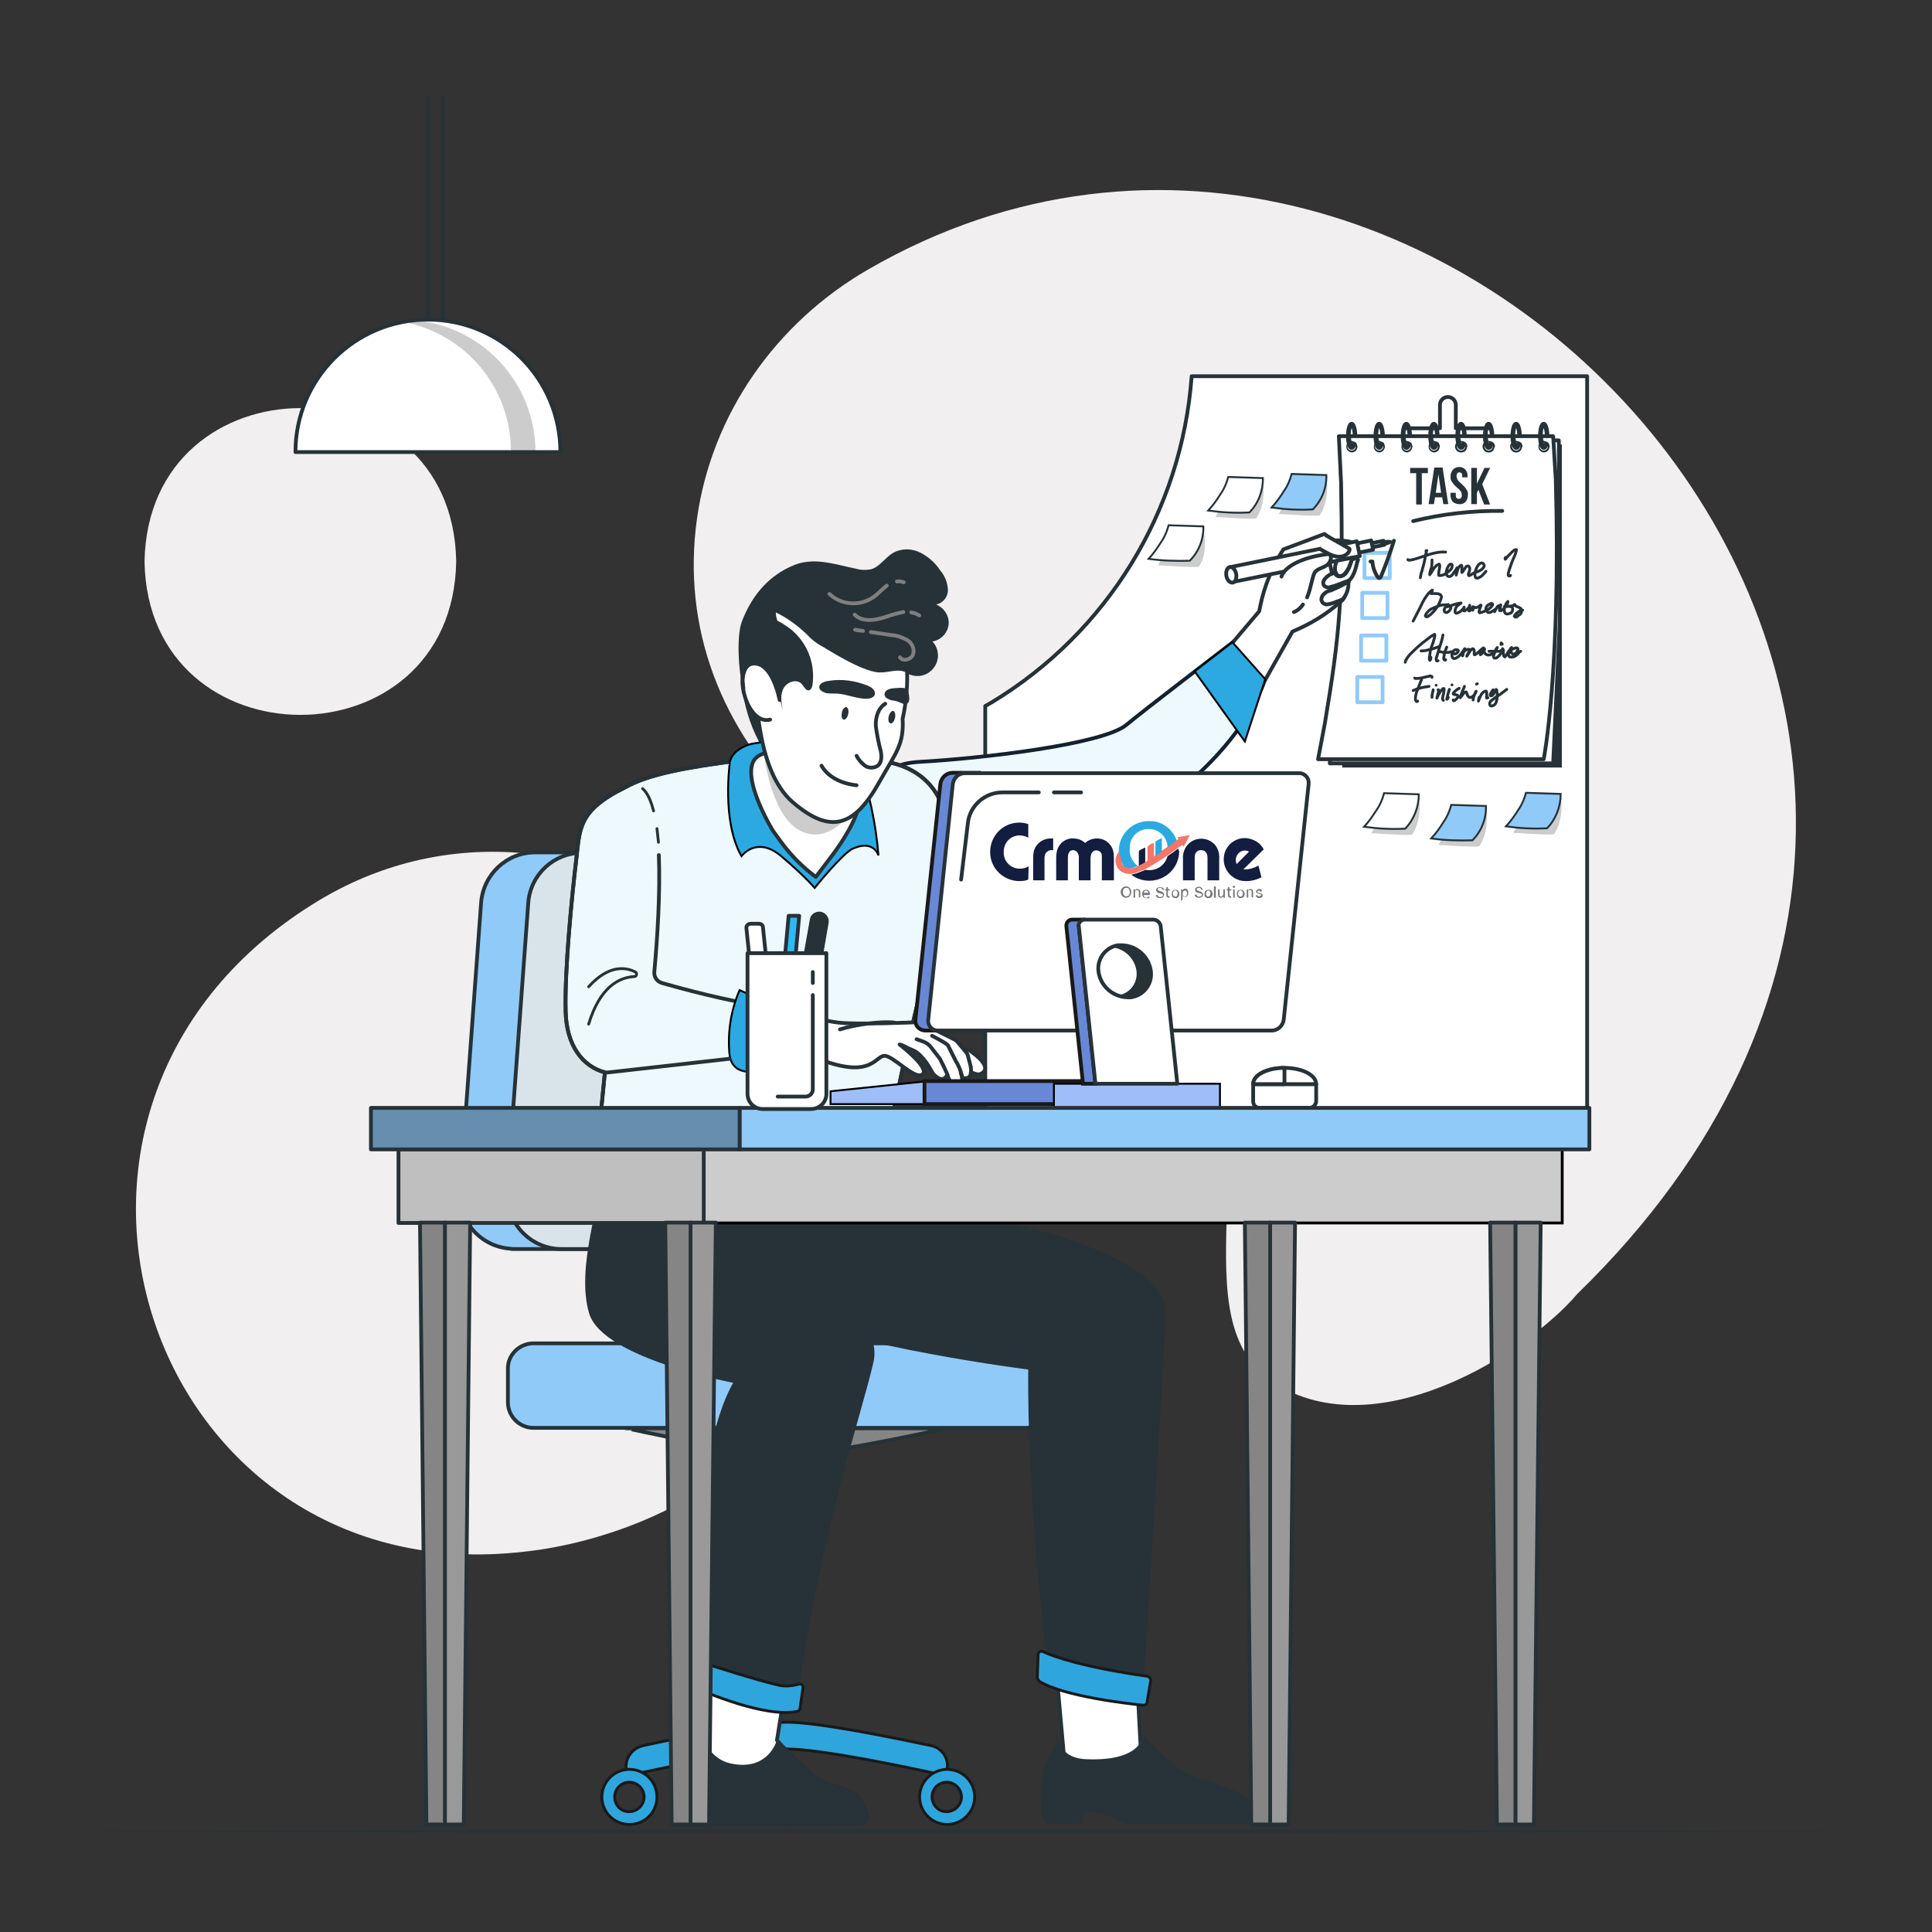 <?xml version="1.0" encoding="utf-8"?>
<!-- Generator: Adobe Illustrator 25.0.0, SVG Export Plug-In . SVG Version: 6.00 Build 0)  -->
<svg version="1.1" id="Layer_1" xmlns="http://www.w3.org/2000/svg" xmlns:xlink="http://www.w3.org/1999/xlink" x="0px" y="0px"
	 viewBox="0 0 512 512" style="enable-background:new 0 0 512 512;" xml:space="preserve">
<rect x="0" y="0" width="512" height="512" fill="#333333" stroke="none"/>
<style type="text/css">
	.st0{fill:#F1EFEF;}
	.st1{fill:#273339;}
	.st2{fill:#FFFFFF;stroke:#263238;stroke-linecap:round;stroke-linejoin:round;}
	.st3{opacity:0.2;}
	.st4{fill:#FFFFFF;stroke:#263238;stroke-width:0.5;stroke-miterlimit:10;}
	.st5{fill:#90CAF9;stroke:#263238;stroke-width:0.5;stroke-miterlimit:10;}
	.st6{fill:#263238;}
	.st7{fill:none;stroke:#90CAF9;stroke-linecap:round;stroke-linejoin:round;}
	.st8{fill:none;stroke:#263238;stroke-linecap:round;stroke-linejoin:round;}
	.st9{fill:none;stroke:#263238;stroke-width:0.75;stroke-linecap:round;stroke-linejoin:round;}
	.st10{fill:#858585;stroke:#263238;stroke-linecap:round;stroke-linejoin:round;}
	.st11{fill:#263238;stroke:#263238;stroke-linecap:round;stroke-linejoin:round;}
	.st12{fill:#90CAF9;stroke:#263238;stroke-linecap:round;stroke-linejoin:round;}
	.st13{fill:#D8E4EA;stroke:#263238;stroke-linecap:round;stroke-linejoin:round;}
	.st14{fill:#2FA5DD;stroke:#191918;stroke-width:0.75;stroke-miterlimit:10;}
	.st15{fill:#EEF9FE;stroke:#142230;stroke-miterlimit:10;}
	.st16{fill:none;stroke:#7F7F7F;stroke-linecap:round;stroke-linejoin:round;}
	.st17{fill:#2CA9E1;stroke:#000000;stroke-width:0.5;stroke-miterlimit:10;}
	.st18{opacity:0.2;enable-background:new    ;}
	.st19{fill:#FFFFFF;}
	.st20{fill:#9FBDF9;stroke:#000000;stroke-width:0.5;stroke-miterlimit:10;}
	.st21{fill:#6888D5;stroke:#191918;stroke-miterlimit:10;}
	.st22{fill:#CCCCCC;stroke:#000000;stroke-width:0.75;stroke-miterlimit:10;}
	.st23{fill:#BFBFBF;stroke:#263238;stroke-linecap:round;stroke-linejoin:round;}
	.st24{fill:#90CAF9;}
	.st25{clip-path:url(#SVGID_2_);}
	.st26{opacity:0.3;enable-background:new    ;}
	.st27{fill:#999999;stroke:#263238;stroke-linecap:round;stroke-linejoin:round;}
	.st28{fill:#2ABBF4;stroke:#263238;stroke-linecap:round;stroke-linejoin:round;}
	.st29{clip-path:url(#SVGID_4_);}
	.st30{fill:#121D3F;}
	.st31{fill:#777777;}
	.st32{fill:#F67567;}
	.st33{fill:#2CA9E1;}
</style>
<path class="st0" d="M120.9,148.8c-0.9,54.2-81.7,54.2-82.6,0C39.3,94.6,120,94.6,120.9,148.8z"/>
<path class="st0" d="M82.6,239.8c74.7-47.3,174.6,33.1,137,116.4c-21.4,48.8-75.6,54.5-80.6,55C39.7,422.8-4.4,294.5,82.6,239.8z"/>
<path class="st0" d="M230.1,71.4c152.5-88.2,343.7,120,187.9,271.5c-12.9,15.3-54.3,42.2-82,22.5c-24.4-19.2,3.4-67.2-23.8-104
	c-22.9-34.8-63.4-18.3-99-46.7c-22.3-21.3-32.5-48.5-28.5-77.2C188.6,109.6,205.8,85.4,230.1,71.4z"/>
<g id="freepik--Floor--inject-26">
	<path class="st1" d="M6,485.3c160.2-0.7,339.8-0.7,500,0C345.8,486,166.2,486,6,485.3z"/>
</g>
<g id="freepik--Cubicle--inject-152">
	<g id="freepik--layer-14--inject-152">
		<path class="st2" d="M420.6,303.7v-204H315.8c-2.6,35.8-22.4,68-53.1,86.5l-1.6,0.9v116.6L420.6,303.7z"/>
	</g>
</g>
<g id="freepik--Tasks--inject-152">
	<g class="st3">
		<path d="M325.4,127.7c-0.2,1.5-0.6,3-1.3,4.4c-0.8,1.7-0.9,3.3-2,4.9c5.1,0.3,8.9,0.6,10.8,0.4c2.1-3,2.2-7.3,1.8-10.7
			c-3,0.9-6.7,0-9.8,0.8L325.4,127.7z"/>
	</g>
	<path class="st4" d="M325.5,126.4c-0.4,1.5-1,3-1.9,4.3c-1,1.6-2.1,3.2-3.4,4.6c3.6,0.5,7.2,0.7,10.9,0.5c2.4-2.4,3.6-5.7,3.6-9.1
		C331.2,126.6,325.5,126.4,325.5,126.4z"/>
	<g class="st3">
		<path d="M309.6,140.5c-0.2,1.5-0.6,3-1.3,4.4c-0.8,1.7-0.3,3.3-1.4,4.9c5.1,0.3,8.9,0.6,10.8,0.4c2.1-3,1.7-7.3,1.2-10.7
			c-3,0.9-6.7,0-9.8,0.8L309.6,140.5z"/>
	</g>
	<path class="st4" d="M309.7,139.2c-0.4,1.5-1,3-1.9,4.3c-1,1.6-2.1,3.2-3.4,4.6c3.6,0.5,7.2,0.6,10.9,0.5c2.4-2.4,3.7-5.7,3.6-9.1
		C315.3,139.4,309.7,139.2,309.7,139.2z"/>
	<g class="st3">
		<path d="M342.2,126.9c-0.2,1.5-0.6,3.1-1.3,4.4c-0.8,1.7-0.9,3.3-2,4.9c5.1,0.3,8.9,0.6,10.8,0.4c2.1-3,2.3-7.3,1.8-10.7
			c-3,0.9-6.7,0-9.8,0.8L342.2,126.9z"/>
	</g>
	<path class="st5" d="M342.3,125.6c-0.4,1.5-1,3-1.9,4.3c-1,1.6-2.1,3.2-3.4,4.6c3.6,0.5,7.3,0.7,10.9,0.5c2.4-2.4,3.7-5.7,3.6-9.1
		C347.9,125.8,342.3,125.6,342.3,125.6z"/>
	<g class="st3">
		<path d="M404.3,211.4c-0.2,1.5-0.6,3-1.3,4.4c-0.8,1.7-0.9,3.3-2,4.9c5.1,0.3,8.9,0.6,10.8,0.4c2.1-3,2.3-7.3,1.8-10.7
			c-3,0.9-6.7,0-9.8,0.8L404.3,211.4z"/>
	</g>
	<path class="st5" d="M404.4,210.1c-0.4,1.5-1,3-1.9,4.3c-1,1.6-2.1,3.2-3.4,4.6c3.6,0.5,7.2,0.7,10.9,0.5c2.3-2.4,3.6-5.7,3.6-9.1
		C410,210.3,404.4,210.1,404.4,210.1z"/>
	<g class="st3">
		<path d="M384.5,214.6c-0.2,1.5-0.6,3-1.3,4.4c-0.8,1.7-0.9,3.3-2,4.9c5.1,0.3,8.9,0.6,10.8,0.4c2.1-3,2.3-7.3,1.8-10.7
			c-3,0.9-6.7,0-9.8,0.8L384.5,214.6z"/>
	</g>
	<path class="st5" d="M384.6,213.3c-0.4,1.5-1,3-1.9,4.3c-1,1.6-2.1,3.2-3.4,4.6c3.6,0.5,7.2,0.6,10.9,0.5c2.4-2.4,3.7-5.7,3.6-9.1
		C390.2,213.5,384.6,213.3,384.6,213.3z"/>
	<g class="st3">
		<path d="M366.7,211.5c-0.2,1.5-0.6,3-1.3,4.4c-0.8,1.7-0.9,3.3-2,4.9c5.1,0.3,8.9,0.6,10.8,0.4c2.1-3,2.3-7.3,1.8-10.7
			c-3,0.9-6.7,0-9.8,0.8L366.7,211.5z"/>
	</g>
	<path class="st4" d="M366.8,210.2c-0.4,1.5-1,3-1.9,4.3c-1,1.6-2.1,3.2-3.4,4.6c3.6,0.5,7.2,0.7,10.9,0.5c2.3-2.4,3.6-5.7,3.6-9.1
		C372.5,210.4,366.8,210.2,366.8,210.2z"/>
	<rect x="355.7" y="117.8" class="st6" width="58.2" height="85.6"/>
	<path class="st2" d="M411.6,202.3h-59.2l2.9-34c0.5-5.9,0.7-11.8,0.6-17.7l-0.7-33.9h57.9l0.3,41.6c0,3.4,0,6.7-0.2,10.1
		L411.6,202.3z"/>
	<path class="st2" d="M409.1,201.2h-59.8l1.8-9.5c3.9-23.3,4.9-33.6,4.3-63.8l-0.6-12.3h56.8l0.7,11.6
		C413.7,177.7,409.1,201.2,409.1,201.2z"/>
	<path class="st6" d="M358.2,119.9c-0.9-0.1-1.5-0.8-1.4-1.7c0.1-0.8,0.7-1.4,1.4-1.4c0.1,0,0.2,0.1,0.2,0.2c0,0,0,0,0,0l0,0
		c0,0.1-0.1,0.2-0.2,0.2l0,0l0,0c-0.6,0-1.1,0.5-1.1,1.1s0.5,1.1,1.1,1.1s1.1-0.5,1.1-1.1v0l0,0c0-0.1,0.1-0.2,0.2-0.2l0,0l0,0
		c0.1,0,0.2,0.1,0.2,0.2c0,0,0,0,0,0l0,0C359.8,119.2,359.1,119.9,358.2,119.9z"/>
	<path class="st6" d="M358.2,119.2c-1.4,0-1.5-3-1.5-3.7l0,0c0-0.6,0.1-3.7,1.5-3.7s1.5,3.3,1.5,3.7h-1.2c0-0.7-0.1-1.4-0.3-2.1
		c-0.2,0.7-0.3,1.4-0.2,2.1l0,0c0,0.7,0.1,1.4,0.3,2.1v-0.2l0.1-0.3l0.9,0.2c0.2,0.1,0.3,0.2,0.2,0.4l0,0
		C359.1,118.8,358.7,119.2,358.2,119.2z"/>
	<path class="st6" d="M359.5,118.6c-0.1,0-0.2-0.1-0.2-0.2l0,0c0-0.6-0.5-1.1-1.1-1.1c0,0,0,0,0,0c-0.1,0-0.2-0.1-0.2-0.2l0,0
		c0-0.1,0.1-0.2,0.2-0.2c0.9,0,1.5,0.7,1.5,1.5c0,0,0,0,0,0C359.8,118.5,359.7,118.6,359.5,118.6
		C359.5,118.6,359.5,118.6,359.5,118.6z"/>
	<path class="st6" d="M365.5,119.9c-0.9-0.1-1.5-0.8-1.4-1.7c0.1-0.8,0.7-1.4,1.4-1.4c0.1,0,0.2,0.1,0.2,0.2c0,0,0,0,0,0l0,0
		c0,0.1-0.1,0.2-0.2,0.2l0,0l0,0c-0.6,0-1.1,0.5-1.1,1.1s0.5,1.1,1.1,1.1s1.1-0.5,1.1-1.1v0l0,0c0-0.1,0.1-0.2,0.2-0.2l0,0l0,0
		c0.1,0,0.2,0.1,0.2,0.2c0,0,0,0,0,0l0,0C367,119.2,366.3,119.9,365.5,119.9z"/>
	<path class="st6" d="M365.5,119.2c-1.4,0-1.5-3-1.5-3.7l0,0c0-0.6,0.1-3.7,1.5-3.7s1.5,3.3,1.5,3.7h-1.2c0-0.7-0.1-1.4-0.3-2.1
		c-0.2,0.7-0.3,1.4-0.2,2.1l0,0c0,0.7,0.1,1.4,0.3,2.1v-0.2l0.1-0.3l0.9,0.2c0.2,0.1,0.3,0.2,0.2,0.4l0,0
		C366.4,118.8,366,119.2,365.5,119.2z"/>
	<path class="st6" d="M366.8,118.6c-0.1,0-0.2-0.1-0.2-0.2l0,0c0-0.6-0.5-1.1-1.1-1.1c0,0,0,0,0,0c-0.1,0-0.2-0.1-0.2-0.2l0,0
		c0-0.1,0.1-0.2,0.2-0.2c0.9,0,1.5,0.7,1.5,1.5c0,0,0,0,0,0C367,118.5,366.9,118.6,366.8,118.6z"/>
	<path class="st6" d="M372.8,119.9c-0.9-0.1-1.5-0.8-1.4-1.7c0.1-0.8,0.7-1.4,1.4-1.4c0.1,0,0.2,0.1,0.2,0.2c0,0,0,0,0,0l0,0
		c0,0.1-0.1,0.2-0.2,0.2l0,0l0,0c-0.6,0-1.1,0.5-1.1,1.1s0.5,1.1,1.1,1.1s1.1-0.5,1.1-1.1v0l0,0c0-0.1,0.1-0.2,0.2-0.2l0,0l0,0
		c0.1,0,0.2,0.1,0.2,0.2c0,0,0,0,0,0l0,0C374.3,119.2,373.6,119.9,372.8,119.9z"/>
	<path class="st6" d="M372.7,119.2c-1.4,0-1.5-3-1.5-3.7l0,0c0-0.6,0.1-3.7,1.5-3.7s1.5,3.3,1.5,3.7H373c0-0.7-0.1-1.4-0.3-2.1
		c-0.2,0.7-0.3,1.4-0.2,2.1l0,0c0,0.7,0.1,1.4,0.3,2.1c0,0,0-0.1,0-0.2l0.1-0.3l0.9,0.2c0.2,0,0.3,0.2,0.2,0.4c0,0,0,0,0,0l0,0
		C373.7,118.8,373.3,119.2,372.7,119.2z"/>
	<path class="st6" d="M374.1,118.6c-0.1,0-0.2-0.1-0.2-0.2l0,0c0-0.6-0.5-1.1-1.1-1.1c0,0,0,0,0,0c-0.1,0-0.2-0.1-0.2-0.2l0,0
		c0-0.1,0.1-0.2,0.2-0.2c0.9,0,1.5,0.7,1.5,1.5c0,0,0,0,0,0C374.3,118.5,374.2,118.6,374.1,118.6z"/>
	<path class="st6" d="M380,119.9c-0.9-0.1-1.5-0.8-1.4-1.7c0.1-0.8,0.7-1.4,1.4-1.4c0.1,0,0.2,0.1,0.2,0.2c0,0,0,0,0,0l0,0
		c0,0.1-0.1,0.2-0.2,0.2l0,0l0,0c-0.6,0-1.1,0.5-1.1,1.1s0.5,1.1,1.1,1.1s1.1-0.5,1.1-1.1v0l0,0c0-0.1,0.1-0.2,0.2-0.2l0,0l0,0
		c0.1,0,0.2,0.1,0.2,0.2c0,0,0,0,0,0l0,0C381.6,119.2,380.9,119.9,380,119.9L380,119.9L380,119.9z"/>
	<path class="st6" d="M380,119.2c-1.4,0-1.5-3-1.5-3.7l0,0c0-0.6,0.1-3.7,1.5-3.7s1.5,3.3,1.5,3.7h-1.2c0-0.7-0.1-1.4-0.3-2.1
		c-0.2,0.7-0.3,1.4-0.2,2.1l0,0c0,0.7,0.1,1.4,0.3,2.1c0,0,0-0.1,0-0.2l0.1-0.3l0.9,0.2c0.2,0,0.3,0.2,0.2,0.4c0,0,0,0,0,0l0,0
		C381,118.8,380.6,119.2,380,119.2z"/>
	<path class="st6" d="M381.4,118.6c-0.1,0-0.2-0.1-0.2-0.2l0,0c0-0.6-0.5-1.1-1.1-1.1c0,0,0,0,0,0c-0.1,0-0.2-0.1-0.2-0.2l0,0
		c0-0.1,0.1-0.2,0.2-0.2c0.9,0,1.5,0.7,1.5,1.5c0,0,0,0,0,0C381.6,118.5,381.5,118.6,381.4,118.6z"/>
	<path class="st6" d="M387.3,119.9c-0.9,0.1-1.6-0.6-1.7-1.4c-0.1-0.9,0.6-1.6,1.4-1.7c0.1,0,0.2,0,0.2,0c0.1,0,0.2,0.1,0.2,0.2
		c0,0,0,0,0,0l0,0c0,0.1-0.1,0.2-0.2,0.2l0,0c-0.6,0-1.1,0.5-1.1,1.1c0,0.6,0.5,1.1,1.1,1.1c0.6,0,1.1-0.5,1.1-1.1c0,0,0,0,0,0l0,0
		c0-0.1,0.1-0.2,0.2-0.2c0,0,0,0,0,0l0,0c0.1,0,0.2,0.1,0.2,0.2c0,0,0,0,0,0l0,0C388.9,119.2,388.2,119.9,387.3,119.9L387.3,119.9
		L387.3,119.9z"/>
	<path class="st6" d="M387.2,119.2c-1.4,0-1.5-3-1.5-3.7l0,0c0-0.6,0.1-3.7,1.5-3.7s1.5,3.3,1.5,3.7h-1.2c0-0.7-0.1-1.4-0.3-2.1
		c-0.2,0.7-0.3,1.4-0.2,2.1l0,0c0,0.7,0.1,1.4,0.3,2.1c0,0,0-0.1,0-0.2l0.1-0.3l0.9,0.2c0.2,0,0.3,0.2,0.2,0.4c0,0,0,0,0,0l0,0
		C388.2,118.8,387.8,119.2,387.2,119.2z"/>
	<path class="st6" d="M388.6,118.6c-0.1,0-0.2-0.1-0.2-0.2c0-0.6-0.5-1.1-1-1.1c0,0,0,0,0,0l0,0c-0.1,0-0.2-0.1-0.2-0.2l0,0
		c0-0.1,0.1-0.2,0.2-0.2c0,0,0,0,0,0l0,0c0.9,0,1.5,0.7,1.5,1.5c0,0,0,0,0,0C388.8,118.5,388.7,118.6,388.6,118.6L388.6,118.6z"/>
	<path class="st6" d="M394.6,119.9c-0.9,0.1-1.6-0.6-1.7-1.4c-0.1-0.9,0.6-1.6,1.4-1.7c0.1,0,0.2,0,0.2,0c0.1,0,0.2,0.1,0.2,0.2
		c0,0,0,0,0,0l0,0c0,0.1-0.1,0.2-0.2,0.2l0,0c-0.6,0-1.1,0.5-1.1,1.1c0,0.6,0.5,1.1,1.1,1.1l0,0c0.6,0,1.1-0.5,1.1-1.1c0,0,0,0,0,0
		l0,0c0-0.1,0.1-0.2,0.2-0.2c0,0,0,0,0,0l0,0c0.1,0,0.2,0.1,0.2,0.2c0,0,0,0,0,0l0,0C396.1,119.2,395.5,119.9,394.6,119.9
		L394.6,119.9L394.6,119.9z"/>
	<path class="st6" d="M394.5,119.2c-1.4,0-1.5-3-1.5-3.7l0,0c0-0.6,0.1-3.7,1.5-3.7s1.5,3.3,1.5,3.7h-1.2c0-0.7-0.1-1.4-0.3-2.1
		c-0.2,0.7-0.3,1.4-0.2,2.1l0,0c0,0.7,0.1,1.4,0.3,2.1c0,0,0-0.1,0-0.2l0.1-0.3l0.9,0.2c0.2,0,0.3,0.2,0.2,0.4c0,0,0,0,0,0l0,0
		C395.5,118.8,395.1,119.2,394.5,119.2z"/>
	<path class="st6" d="M395.9,118.6c-0.1,0-0.2-0.1-0.2-0.2c0-0.6-0.5-1.1-1-1.1c0,0,0,0,0,0l0,0c-0.1,0-0.2-0.1-0.2-0.2l0,0
		c0-0.1,0.1-0.2,0.2-0.2c0,0,0,0,0,0l0,0c0.9,0,1.5,0.7,1.5,1.5c0,0,0,0,0,0C396.1,118.5,396,118.6,395.9,118.6L395.9,118.6z"/>
	<path class="st6" d="M401.9,119.9c-0.9,0.1-1.6-0.6-1.7-1.4c-0.1-0.9,0.6-1.6,1.4-1.7c0.1,0,0.2,0,0.2,0c0.1,0,0.2,0.1,0.2,0.2
		c0,0,0,0,0,0l0,0c0,0.1-0.1,0.2-0.2,0.2l0,0c-0.6,0-1.1,0.5-1.1,1.1s0.5,1.1,1.1,1.1s1.1-0.5,1.1-1.1c0,0,0,0,0,0l0,0
		c0-0.1,0.1-0.2,0.2-0.2c0,0,0,0,0,0l0,0c0.1,0,0.2,0.1,0.2,0.2c0,0,0,0,0,0l0,0C403.4,119.2,402.7,119.9,401.9,119.9L401.9,119.9
		L401.9,119.9z"/>
	<path class="st6" d="M401.8,119.2c-1.4,0-1.5-3-1.5-3.7l0,0c0-0.6,0.1-3.7,1.5-3.7s1.5,3.3,1.5,3.7h-1.2c0-0.7-0.1-1.4-0.3-2.1
		c-0.2,0.7-0.3,1.4-0.2,2.1l0,0c0,0.7,0.1,1.4,0.3,2.1c0,0,0-0.1,0-0.2l0.1-0.3l0.9,0.2c0.2,0,0.3,0.2,0.2,0.4c0,0,0,0,0,0l0,0
		C402.8,118.8,402.4,119.2,401.8,119.2z"/>
	<path class="st6" d="M403.2,118.6c-0.1,0-0.2-0.1-0.2-0.2c0-0.6-0.5-1.1-1-1.1c0,0,0,0,0,0l0,0c-0.1,0-0.2-0.1-0.2-0.2l0,0
		c0-0.1,0.1-0.2,0.2-0.2c0,0,0,0,0,0l0,0c0.9,0,1.5,0.7,1.5,1.5c0,0,0,0,0,0C403.4,118.5,403.3,118.6,403.2,118.6L403.2,118.6z"/>
	<path class="st6" d="M409.1,119.9c-0.9-0.1-1.5-0.8-1.4-1.7c0.1-0.8,0.7-1.4,1.4-1.4c0.1,0,0.2,0.1,0.2,0.2c0,0,0,0,0,0l0,0
		c0,0.1-0.1,0.2-0.2,0.2l0,0c-0.6,0-1.1,0.5-1.1,1.1c0,0.6,0.5,1.1,1.1,1.1c0.6,0,1.1-0.5,1.1-1.1c0,0,0,0,0,0l0,0
		c0-0.1,0.1-0.2,0.2-0.2l0,0l0,0c0.1,0,0.2,0.1,0.2,0.2c0,0,0,0,0,0l0,0C410.7,119.2,410,119.9,409.1,119.9L409.1,119.9L409.1,119.9
		z"/>
	<path class="st6" d="M409.1,119.2c-1.4,0-1.5-3-1.5-3.7l0,0c0-0.6,0.1-3.7,1.5-3.7s1.5,3.3,1.5,3.7h-1.2c0-0.7-0.1-1.4-0.3-2.1
		c-0.2,0.7-0.3,1.4-0.2,2.1l0,0c0,0.7,0.1,1.4,0.3,2.1c0,0,0-0.1,0-0.2l0.1-0.3l0.9,0.2c0.2,0,0.3,0.2,0.2,0.4c0,0,0,0,0,0l0,0
		C410.1,118.8,409.6,119.2,409.1,119.2z"/>
	<path class="st6" d="M410.4,118.6c-0.1,0-0.2-0.1-0.2-0.2c0-0.6-0.5-1.1-1-1.1c0,0,0,0,0,0l0,0c-0.1,0-0.2-0.1-0.2-0.2l0,0
		c0-0.1,0.1-0.2,0.2-0.2c0,0,0,0,0,0l0,0c0.9,0,1.5,0.7,1.5,1.5c0,0,0,0,0,0C410.7,118.5,410.6,118.6,410.4,118.6L410.4,118.6z"/>
	<path class="st2" d="M372.7,113.5h8.9v-6.2c0-1.1,0.9-2.1,2.1-2.1l0,0c1.1,0,2.1,0.9,2.1,2.1v6.2h8.8"/>
	<path class="st6" d="M378.4,124v1.4h-1.6v8.3h-1.5v-8.3h-1.6V124H378.4z"/>
	<path class="st6" d="M382.5,133.6l-0.3-1.8h-1.9l-0.3,1.8h-1.4l1.5-9.7h2.2l1.5,9.7H382.5z M381.9,130.6l-0.7-4.9l-0.7,4.9H381.9z"
		/>
	<path class="st6" d="M385,124.5c0.8-0.9,2.3-1,3.2-0.2c0.5,0.5,0.8,1.2,0.7,1.9v0.3h-1.4v-0.4c0-0.3,0-0.5-0.2-0.7
		c-0.3-0.3-0.8-0.3-1.1,0c-0.1,0.2-0.2,0.5-0.2,0.7c0,0.4,0.1,0.7,0.3,1.1c0.3,0.4,0.6,0.7,1,1c0.3,0.3,0.6,0.6,0.9,0.9
		c0.2,0.3,0.4,0.6,0.6,0.9c0.2,0.4,0.3,0.8,0.2,1.2c0,0.7-0.2,1.3-0.6,1.8c-0.4,0.4-1.1,0.7-1.7,0.6c-0.6,0-1.2-0.2-1.7-0.6
		c-0.4-0.5-0.6-1.1-0.6-1.8v-0.6h1.4v0.7c0,0.6,0.3,0.9,0.8,0.9s0.8-0.3,0.8-0.9c0-0.4-0.1-0.8-0.3-1.1c-0.3-0.4-0.6-0.7-1-1
		c-0.3-0.3-0.6-0.6-0.9-0.9c-0.2-0.3-0.4-0.6-0.6-0.9c-0.2-0.4-0.2-0.8-0.2-1.2C384.4,125.7,384.6,125,385,124.5z"/>
	<path class="st6" d="M391.4,130.6v3h-1.5V124h1.5v4.2l2-4.2h1.5l-2.1,4.3l2.1,5.4h-1.6l-1.5-3.9L391.4,130.6z"/>
	<path class="st2" d="M374.5,138.1c7.7-1.9,15.7-2.8,23.6-2.7"/>
	<rect x="360.7" y="168.4" class="st7" width="6.7" height="6.7"/>
	<rect x="359.7" y="179.4" class="st7" width="6.7" height="6.7"/>
	<rect x="361" y="157.1" class="st7" width="6.7" height="6.7"/>
	<rect x="361.6" y="146.5" class="st7" width="6.7" height="6.7"/>
	<path class="st8" d="M363.2,148.8h0.5c0.1,1.5,0.6,2.9,1.4,4.1c0.1,0.1,0.2,0.3,0.4,0.3s0.4-0.2,0.5-0.5c1.3-3.1,2.4-6.2,3.4-9.4"
		/>
	<path class="st9" d="M374.5,164.6c0.7-1.4,1.4-2.7,2.1-4.1c0.5-1.2,1.2-2.3,2-3.3c0.2-0.2,0.5-0.5,0.8-0.7c0-0.1,0.1-0.1,0.2-0.1
		c0,0.3-0.3,0.5-0.5,0.8c0.1,0.1,0.2,0.1,0.3,0.1h1.2c0.4,0,0.8,0.1,1.1,0.3c0.3,0.3,0.4,0.6,0.2,1c-0.2,0.7-0.5,1.3-0.8,1.9
		c-0.4,0.6-0.8,1.2-1.3,1.7c-0.4,0.4-0.8,0.8-1.3,1.1c-0.2,0.2-0.4,0.2-0.6,0.1s-0.2-0.2-0.1-0.4c0.1-0.3,0.3-0.6,0.6-0.9
		c0.4-0.4,0.8-0.7,1.3-0.9c0.6-0.3,1.2-0.5,1.8-0.7c0.3-0.1,0.7-0.2,1-0.2h0.8c0.2,0,0.3-0.1,0.5-0.1c-0.4,0.3-0.7,0.6-1,1.1
		l-0.1,0.4l0.1,0.4l0.3,0.2c0.3,0.1,0.5,0,0.7-0.2c0.2-0.1,0.3-0.2,0.4-0.4c0.1-0.1,0.2-0.3,0.2-0.4c0.1-0.1,0.1-0.3,0.1-0.4
		c0-0.1,0-0.2-0.1-0.3c0-0.1-0.1-0.1-0.2-0.1c-0.1,0-0.2,0-0.2,0c-0.1,0.1-0.3,0.2-0.4,0.3c0.1,0,0.2-0.1,0.3-0.1
		c0.3-0.1,0.6-0.2,0.9-0.3c0.8-0.3,1.6-0.5,2.4-0.6c-0.1,0.1-0.2,0.2-0.4,0.3c-0.3,0.2-0.6,0.4-0.8,0.7c-0.2,0.3-0.4,0.7-0.4,1.1
		c0,0.3,0,0.6,0.4,0.6c0.3,0,0.5-0.2,0.8-0.3c0.3-0.2,0.5-0.4,0.8-0.7c0.1-0.1,0.5-0.4,0.4-0.6c-0.1,0.1-0.1,0.3-0.2,0.4
		c0,0.2,0,0.3,0,0.5c0.2,0.3,0.6-0.1,0.8-0.2c0.5-0.3,0.8-0.7,0.9-1.2c-0.1,0.2-0.2,0.5-0.2,0.7c-0.1,0.2-0.1,0.5,0,0.8
		c0.4,0,0.5-0.4,0.7-0.7s0.3-0.5,0.5-0.4c0,0.2-0.1,0.4-0.1,0.6c0,0.1-0.1,0.2-0.1,0.3c0-0.2,0.2-0.5,0.3-0.6
		c0.1-0.1,0.2-0.1,0.4-0.1c0.2,0,0.4,0,0.6-0.1c0.2-0.1,0.4-0.2,0.6-0.4s0.2-0.2,0.3-0.1c-0.1,0.4-0.3,0.7-0.4,1.1
		c0,0.2-0.1,0.3-0.1,0.4c-0.1,0.2,0,0.4,0.1,0.5c0.2,0,0.3-0.1,0.5-0.1c0.5-0.2,1.1-0.4,1.6-0.7c0.4-0.2,0.7-0.5,1-0.8
		c0.1-0.1,0.2-0.2,0.3-0.4c0.1-0.1,0.1-0.3,0-0.4c-0.2-0.1-0.5-0.1-0.7,0.1l-0.4,0.2c-0.3,0.2-0.6,0.6-0.6,0.9
		c-0.1,0.3,0,0.7,0.3,0.9c0.1,0.2,0.4,0.3,0.7,0.2l0,0c0.4-0.1,0.7-0.3,1-0.5c0.5-0.3,0.9-0.7,1.2-1.2c-0.1,0-0.5,0.7-0.5,0.7
		c-0.1,0.3-0.3,0.5-0.4,0.8c0.1-0.4,0.3-0.7,0.6-1c0.3-0.3,0.6-0.7,1-0.8c0,0.2,0,0.4-0.1,0.6c0,0.1-0.1,0.2-0.1,0.4
		c-0.1,0.1-0.1,0.3-0.1,0.5c0.2,0.1,0.5,0.1,0.6-0.1l0,0c0.3-0.2,0.6-0.5,0.8-0.8c0.2-0.3,0.5-0.5,0.6-0.9c0.2-0.2,0.2-0.4,0.2-0.6
		c-0.3,0.3-0.6,0.7-0.7,1.2c-0.1,0.2-0.2,0.5-0.2,0.7c-0.1,0.2-0.1,0.5,0,0.7c0,0.3,0.2,0.6,0.5,0.7h0.5l0.6-0.2
		c0.2-0.1,0.4-0.3,0.5-0.6c0.1-0.3,0.1-0.6,0-0.8c0-0.2-0.1-0.3-0.3-0.3l-0.4-0.1c-0.3-0.1-0.6-0.1-0.9-0.1c0,0-0.4,0-0.5,0.1
		c0.6,0.1,1.1,0,1.7-0.1c0.4,0,0.7-0.2,1-0.4c0,0-0.2,0-0.1,0.1s0.1,0,0.2,0c0,0.1-0.1,0.1,0,0.2c0.3,0.2,0.7,0.3,1.1,0.5
		c0.5,0.2,0.7,0.5,0.6,0.9c0.1,0.5-0.3,1-0.8,1.2c-0.4,0.5-0.8,0.6-1.1,0.2c0.2-0.5,0.6-0.8,1-1.1c0.3-0.3,0.8-0.5,1.2-0.5"/>
	<path class="st9" d="M373.1,148.3c0,0.5,2.8-0.4,2.7-0.4c2.3-0.7,4.8-1.8,7.3-1.6"/>
	<path class="st9" d="M377.9,146c0-0.1,0.1-0.1,0.2-0.1c0,0.1-0.1,0.2-0.1,0.4c-0.2,0.6-0.3,1.2-0.4,1.9c-0.2,1.1-0.5,2.1-0.8,3.2
		c-0.2,0.5-0.3,1.1-0.4,1.7"/>
	<path class="st9" d="M379.5,148.4c0,0.7,0,1.5-0.2,2.2c-0.2,0.5-0.4,1.1-0.4,1.7c0.8-1,1.2-2.4,2.5-2.8c0.3,0.4,0.1,1,0,1.5
		c-0.1,0.5-0.2,1-0.1,1.5c0.6,0.1,1.3-0.1,1.8-0.5c0.6-0.3,1.2-0.8,1.6-1.4c0.1-0.3,0.3-1-0.1-1.1s-0.8,0.5-0.9,0.8
		c-0.3,0.5-0.5,1.2-0.4,1.8c0,0.4,0.4,0.7,0.8,0.7c0.1,0,0.2,0,0.3-0.1c0.5-0.2,0.9-1,1.2-1.4c0.2-0.2,0.3-0.5,0.5-0.8v0.8
		c-0.1,0.4-0.1,0.7-0.2,1.1c0.3-0.8,0.4-2.4,1.4-2.6c0.2,0.2,0.1,0.9,0.1,1.1c0,0.3,0,0.5,0,0.8c0.2,0,0.5-0.6,0.5-0.6
		c0.2-0.3,0.4-0.6,0.6-0.9c0.5-0.4,0.9-0.2,1,0.4c0,0.5-0.1,0.9-0.3,1.3c-0.1,0.2-0.1,0.3,0,0.5c0,0.2,0.1,0.2,0.3,0.1
		c0.4-0.1,0.6-0.5,1-0.6c1-0.4,2.2-0.7,2.7-1.6c0.2-0.3,0.2-0.6-0.1-0.9l-0.1-0.1c-0.5-0.3-0.9,0.1-1.2,0.4c-0.4,0.5-0.6,1-0.8,1.6
		c-0.2,0.5-0.2,1.1,0,1.7c0.3,0.6,1.5-0.2,1.7-0.4c0.4-0.4,0.8-0.8,1.1-1.2"/>
	<path class="st9" d="M399,147.7c-0.1,0.1-0.2,0.3-0.1,0.5c0.1,0,0.2-0.1,0.3-0.3c0.3-0.4,0.7-0.8,1-1.1c0.2-0.2,1.2-1.4,1.7-1.1
		c-0.1,0.5-0.3,1.1-0.5,1.6c-0.6,1.2-1,2.4-1.4,3.6l-0.3,1.1c0,0.2,0,0.3,0,0.5c0.1,0.1,0.3,0.2,0.5,0.1l0.1-0.1"/>
	<path class="st9" d="M372.4,175.5c0-0.1,0.1-0.2,0.1-0.4c0.4-0.8,1-1.6,1.7-2.2c1.2-1.2,2.4-2.3,3.8-3.3c0.7-0.6,1.4-1.1,2.2-1.5
		c0.1,0.4,0,0.7-0.1,1.1c-0.2,0.8-0.5,1.6-0.8,2.4s-0.3,1.4-0.4,2.1c-0.1,0.3-0.2,1,0,1.3c0.3-0.1,0.3-0.6,0.3-0.8"/>
	<path class="st9" d="M376.6,172.5c0.7,0,1.4-0.1,2-0.3c1-0.2,1.9-0.5,2.9-0.9"/>
	<path class="st9" d="M382.4,168.3L382.4,168.3c-0.2,1.1-0.5,2.1-0.9,3.2c-0.2,0.8-0.5,1.6-0.7,2.4c-0.2,0.4-0.3,0.8-0.1,1.2
		c0.1,0.1,0.2,0.1,0.4,0"/>
	<path class="st9" d="M383.4,171.5c-0.4,0.9-0.7,1.9-0.8,2.9c0,0.2,0,0.4,0.2,0.5s0.4,0,0.3-0.1"/>
	<path class="st9" d="M381.5,172.7c0.3,0,0.7,0.1,1,0.2h1c0.3,0,0.7,0,1-0.2c0.2,0,0.9,0.7,1.1,0.6c0.3,0,0.6-0.3,0.8-0.6
		c0.2-0.3,0-0.5-0.3-0.5c-0.4-0.1-0.8,0.1-1,0.4c-0.4,0.5-0.6,2.1,0.5,1.9c0.6-0.2,1.1-0.6,1.5-1.1c0.4-0.5,0.8-1,1.1-1.5
		c-0.6,0.5-0.3,1.3-0.6,1.9c-0.1-0.8,0.8-1.9,1.8-1.7c0.2,0.1,0.1,0.2,0,0.4c-0.2,0.5-0.5,0.9-0.7,1.4c0.4-0.5,0.6-1,1-1.5
		c0.1-0.1,0.4-0.5,0.6-0.5c0.6,0.1,0.3,1.3,0.4,1.6c0.3,0.1,0.9-0.5,1-0.6c0.4-0.4,0.9-0.8,1.4-1.2c-0.1,0.6-1,1.1-0.8,1.8
		c0.4-0.1,0.6-0.6,0.7-0.8s0.2-0.6,0.4-0.8c0.1,0.1-0.1,0.6-0.1,0.8c0.1,0.4,0.4,0.7,0.7,0.8c1.2,0.5,2.4-1.1,2.8-1.9
		c-0.3,0.3-0.5,0.7-0.6,1.1l-0.3,0.8c-0.2,0.3-0.2,0.6,0.1,0.9l0,0h0.5c0.6-0.4,1.1-0.9,1.4-1.5c0.2-0.3,0.3-0.6,0.3-1"/>
	<path class="st9" d="M397.9,170.6L397.9,170.6c-0.1,0.1-0.1,0.2-0.1,0.2c0.2-0.1,0.3-0.4,0-0.4c-0.1,0.2,0.1,0.2,0.3,0.3"/>
	<path class="st9" d="M394.6,172.6h1.5c0.4,0,0.8,0,1.2,0c0.2,0,0.8-0.4,1-0.4v-0.1c0.2,0.1,0.1,0.6,0.1,0.8s0,1.1,0.4,1.2
		c0.3-0.4,0.6-0.8,0.8-1.2l0.6-0.8c0.1-0.2,0.2-0.4,0.4-0.5c0,0.2-0.1,0.4-0.2,0.6c0,0.4,0.1,0.8,0.4,1.1c0.5,0.2,1-0.2,1.2-0.6
		c0.1-0.2,0.4-0.6,0.2-0.9s-1.2,0.1-1.5,0.3c-0.5,0.3-1.5,1.7-0.5,2c0.6,0.1,1.1,0,1.6-0.4c0.3-0.2,0.6-0.5,0.8-0.8
		c0.1-0.2,0.2-0.3,0.4-0.3"/>
	<path class="st9" d="M376.6,179.8c0.2-0.1,0.1,0.2,0.1,0.3c-0.3,0.9-0.7,1.7-1,2.6c-0.4,0.8-0.6,1.7-0.6,2.6c0,0.2,0.1,0.5,0.3,0.6
		c0.1,0.1,0.2,0,0.3-0.1"/>
	<path class="st9" d="M374.9,179.7L374.9,179.7c0.1,0.1,0.3,0.1,0.4,0.1c0.6,0,1.2-0.1,1.7-0.2c0.6-0.1,1.1-0.3,1.7-0.4
		c0.2-0.1,0.4-0.1,0.5,0c0.1,0,0.3,0,0.3,0.2c0,0,0,0,0,0v0.1"/>
	<path class="st9" d="M374.5,183c1.3-0.6,2.7-0.9,4.2-1.1"/>
	<path class="st9" d="M379.8,182.8c0,0.3-0.1,0.6-0.2,0.9c-0.1,0.4-0.1,0.8-0.1,1.1"/>
	<path class="st9" d="M380.6,181.6L380.6,181.6"/>
	<path class="st9" d="M381.1,182.8c0.3-0.1,0.1,0.5,0.1,0.6c-0.1,0.5-0.3,1-0.4,1.6c0.1-0.1,0.1-0.2,0.1-0.2c0.1-0.3,0.3-0.7,0.5-1
		c0.2-0.4,0.5-0.8,0.8-1.1c0.1-0.2,0.3-0.3,0.5-0.2c0,0.6-0.1,1.3-0.3,1.9c0,0.3-0.3,0.9,0.1,1.2"/>
	<path class="st9" d="M384.1,182.7c-0.3,0.8-0.5,1.7-0.7,2.6c0.2,0.1,0.4-0.4,0.4-0.5"/>
	<path class="st9" d="M384.8,181.5L384.8,181.5"/>
	<path class="st9" d="M386.7,182.4c-0.4,0.2-0.7,0.4-1,0.7l-0.4,0.4l-0.2,0.3c0,0.3,0.4,0.2,0.6,0.3c0.2,0,0.5,0.1,0.6,0.2
		c0.2,0.3,0,0.6-0.2,0.8s-1,1-1,0.4"/>
	<path class="st9" d="M388.1,181.9c-0.2,0.6-0.5,1.1-0.7,1.7c-0.1,0.2-0.5,1.2-0.4,1.3c0.2-0.3,0.5-0.6,0.7-0.9s0.5-0.7,0.9-0.6
		c0.1,0.3,0.2,0.6,0.3,0.9c0.2,0.4,0.6,0.6,1,0.5c0.6-0.3,1.1-0.9,1.3-1.6c-0.2,0.2-0.3,0.5-0.4,0.8c-0.2,0.5-0.4,1-0.4,1.5"/>
	<path class="st9" d="M391.5,181.2c0,0-0.1,0.1-0.2,0.1"/>
	<path class="st9" d="M392,184.8c-0.1,0.3-0.2,0.7-0.2,1c0.4-1,0.7-2.2,1.7-2.6c0.5-0.2,0.5,0.2,0.5,0.6c0,0.2,0,0.5,0,0.7
		c-0.1,0.1-0.1,0.3,0,0.5l0.3-0.1"/>
	<path class="st9" d="M395.7,182.8c-0.2,0.2-1.3,1.7-0.5,1.6c0.4,0,0.7-0.6,0.8-0.9c0.1-0.3,0.3-0.6,0.5-0.8
		c0.2,0.1,0.2,0.4,0.2,0.6c0.1,0.7,0.1,1.4,0,2.1c-0.1,0.4-0.2,0.8-0.4,1.1c-0.3,0.4-0.7,0.6-1.1,0.6c-0.2,0-0.4-0.2-0.4-0.4
		c-0.1-0.4,0.1-0.8,0.4-1l0.9-0.7c0.5-0.4,1.1-0.7,1.6-1.1l1.6-1.2"/>
</g>
<g id="freepik--Character--inject-152">
	<path class="st10" d="M208.4,385.6c10.9,0,42.5-7.1,42.5-7.1h-85C165.9,378.4,197.5,385.6,208.4,385.6z"/>
	<rect x="198.7" y="382" class="st10" width="19.5" height="13.4"/>
	<rect x="168" y="327" class="st11" width="16.4" height="34.3"/>
	<path class="st12" d="M136.2,331h70.8c7.9,0,14.3-6.4,14.3-14.3l0,0c0-0.4,0-0.7,0-1.1l-5.6-76.4c-0.6-7.5-6.8-13.3-14.3-13.3
		h-59.6c-7.5,0-13.7,5.8-14.3,13.3l-5.6,76.4c-0.6,7.9,5.4,14.7,13.2,15.3C135.5,331,135.8,331,136.2,331z"/>
	<path class="st13" d="M134.4,315.6l5.6-76.4c0.6-7.5,6.8-13.2,14.3-13.2h47c7.5,0,13.7,5.8,14.3,13.3l5.6,76.4
		c0.6,7.9-5.3,14.7-13.2,15.3c-0.3,0-0.7,0-1,0h-58.2c-7.9,0-14.3-6.4-14.4-14.3c0,0,0,0,0,0C134.4,316.3,134.4,316,134.4,315.6z"/>
	<path class="st14" d="M165.9,468c0,1.2,0.9,2.1,2.1,2.1c0.2,0,0.3,0,0.5,0c7.8-1.7,30.9-6.6,40-6.6s32.2,4.9,40,6.6
		c1.1,0.3,2.3-0.5,2.5-1.6c0,0,0,0,0,0c0-0.2,0.1-0.3,0.1-0.5l0,0c0-2.6-1.8-4.9-4.4-5.4c-9-1.9-29.7-6.2-38.1-6.2
		s-29.1,4.2-38.1,6.2C167.8,463.2,166,465.4,165.9,468L165.9,468z"/>
	<path class="st14" d="M243.7,476.2c0,4,3.3,7.3,7.3,7.3c4,0,7.3-3.3,7.3-7.3c0-4-3.2-7.3-7.3-7.3l0,0
		C247,468.9,243.7,472.2,243.7,476.2C243.7,476.2,243.7,476.2,243.7,476.2z M247,476.2c0-2.2,1.8-3.9,3.9-3.9s3.9,1.8,3.9,3.9
		s-1.8,3.9-3.9,3.9C248.8,480.2,247,478.4,247,476.2C247,476.2,247,476.2,247,476.2z"/>
	<path class="st10" d="M201.2,476.2c0,4,3.2,7.3,7.3,7.3s7.3-3.2,7.3-7.3c0-4-3.2-7.3-7.3-7.3c0,0,0,0,0,0l0,0
		C204.4,468.9,201.2,472.2,201.2,476.2C201.2,476.2,201.2,476.2,201.2,476.2z M204.5,476.2c0-2.2,1.8-4,3.9-4c2.2,0,4,1.8,4,3.9
		c0,2.2-1.8,4-3.9,4c0,0,0,0,0,0l0,0C206.3,480.1,204.5,478.4,204.5,476.2z"/>
	<path class="st14" d="M159.5,476.2c0,4,3.2,7.3,7.3,7.3s7.3-3.2,7.3-7.3c0-4-3.2-7.3-7.3-7.3c0,0,0,0,0,0l0,0
		C162.8,468.9,159.5,472.2,159.5,476.2C159.5,476.2,159.5,476.2,159.5,476.2z M162.9,476.2c0-2.2,1.8-3.9,3.9-3.9s3.9,1.8,3.9,3.9
		s-1.8,3.9-3.9,3.9C164.6,480.2,162.9,478.4,162.9,476.2C162.9,476.2,162.9,476.2,162.9,476.2z"/>
	<path class="st12" d="M186.9,356h84.9c5.8,0,10.5,4.7,10.5,10.5c0,0,0,0,0,0v1.4c0,5.8-4.7,10.5-10.5,10.5h-84.9V356z"/>
	<path class="st12" d="M141.4,356h54.8c3.8,0,6.8,3.1,6.8,6.8v8.8c0,3.8-3.1,6.8-6.8,6.8h-54.8c-3.8,0-6.8-3.1-6.8-6.8v-8.8
		C134.5,359.1,137.6,356,141.4,356z"/>
	<path class="st15" d="M335.3,180c-6.5,18.4-26.8,33.9-34.3,36.8c-3.6,1.4-50.6,18.6-50.6,18.6c-10.3-1.1-15.8-17.1-16.2-21.5
		c-0.6-6.4-0.9-11.4,9.5-12c16.3-0.9,48.5-4.6,54.8-9.8c5.2-4.3,22.9-17.8,28.2-21.9C326.7,170.2,331.2,171.5,335.3,180z"/>
	<path class="st2" d="M323.6,173.9l10.1-11.9l0.3-1.5c1.1-5.3,3.2-10.4,6.1-14.9l0,0l10.9-4.1l8.9,6.9l-2.5,5.7l-0.8,3.3
		c-0.2,0.9-0.7,1.7-1.5,2.2l0,0c-3.6,3.2-7.7,5.7-12.2,7.6l-0.4,0.2l-9.2,16.3c-1.8,3.1-5.1,2.8-7.6-0.1c0-0.1,0,0-0.1,0
		C324.1,182.4,321.1,177.8,323.6,173.9z"/>
	
		<rect x="359.2" y="144.2" transform="matrix(0.98 -0.2 0.2 0.98 -21.577 75.337)" class="st2" width="7.5" height="1.1"/>
	
		<rect x="356.1" y="144.1" transform="matrix(0.98 -0.2 0.2 0.98 -21.762 74.734)" class="st2" width="7.5" height="2.5"/>
	<rect x="325.6" y="147" transform="matrix(0.98 -0.2 0.2 0.98 -22.827 71.426)" class="st2" width="34.6" height="4"/>
	<path class="st6" d="M365.6,143.4c0,0,3.2-0.8,3.4,0.1s-3.1,1.3-3.1,1.3L365.6,143.4z"/>
	<path class="st2" d="M327.6,152.1c0.2,1.1-0.2,2.2-0.9,2.3s-1.5-0.6-1.7-1.8s0.2-2.1,0.9-2.3S327.4,151,327.6,152.1z"/>
	<path class="st2" d="M345.3,160.2c-0.6,0.9-1.4,1.6-2.4,2"/>
	<path class="st2" d="M339.6,152.8c0.4-1.5,3.3-4.9,12.6-6c1,0.6,0.4,2.3-0.6,3s-2.4,0.9-3.1,1.8s-1,4-2.1,6.7"/>
	<path class="st2" d="M349.8,145.5l2.4,1.3c4.2,2.1,5.8-0.9,5.4-1.4l0,0l-6-3.4"/>
	<path class="st2" d="M355.7,158.9l-2.4,0.9c-0.4,0.1-0.9,0.3-1.3,0.3c-0.5,0.2-1.1,0-1.5-0.4c-0.2-0.3-0.4-0.7-0.3-1.1
		c0.1-0.3,0.2-0.7,0.4-0.9c0.5-0.6,1.2-1.1,2-1.2c0,0,3.9-1.6,4.8-2.5l-0.1,1.6C357.1,156.8,356.6,158,355.7,158.9L355.7,158.9z"/>
	<path class="st2" d="M353.7,151.8c-0.9,0.2-1.8,0.7-2.4,1.4c-0.3,0.3-0.5,0.6-0.6,1c-0.1,0.4,0,0.8,0.3,1.1
		c0.5,0.4,1.2,0.5,1.8,0.2c0.5-0.1,1.1-0.3,1.6-0.5l2.9-1.1c0,0,1.6-0.4,2.5-5.7l-0.5-0.4l-1.1,0.6c0,0-0.9,3.8-2.5,4.2
		C354.9,153,354,152.6,353.7,151.8z"/>
	<path class="st2" d="M358.4,147.8c-0.2,0.6-0.4,1.3-0.7,2c-0.3,0.9-0.8,1.7-1.5,2.4c-0.5,0.5-1.3,0.6-1.8,0.2c0,0,0,0,0,0
		c-0.1-0.1-0.2-0.3-0.3-0.4c-0.1-0.3-0.2-0.5-0.3-0.8c-0.1-0.9,0.1-1.8,0.5-2.6L358.4,147.8z"/>
	<path class="st2" d="M353.9,143.2c1.3,0,2.7,0.1,4,0.4"/>
	<path class="st2" d="M352.4,149.2c0.2,0.9,0.4,1.8,0.6,2.8"/>
	<path class="st11" d="M202.4,197.8c-2.5-4.3-4.2-9.1-5-14c0-0.5,0-1.1,0.1-1.6c0.3,2.3,1.2,4.6,2.4,6.6c0.8,1.1,1.5,2.2,2.1,3.4
		C202.6,194,202.7,195.9,202.4,197.8z"/>
	<path class="st2" d="M227.8,483.3h-43.2c-0.9,0-1.7-0.6-1.8-1.5c-0.7-3.4-0.5-11.1,3.4-21.3l0.4-20.7l22.1,3.8l-2.8,17.6
		c0,0,8.9,9.8,13.1,11.5c3,1.2,9.7,1.4,10.6,8.5c0.1,1-0.6,1.9-1.6,2.1L227.8,483.3z"/>
	<path class="st1" d="M193.5,467.3c10.2,2.3,12.4-6.2,12.4-6.2s8.9,9.8,13.1,11.5c3,1.2,9.7,1.4,10.6,8.5c0.1,1-0.6,1.9-1.6,2h-0.2
		h-43.2c-0.9,0-1.7-0.6-1.8-1.5c-0.7-3.4-0.5-11.1,3.4-21.3C186.2,460.5,188.1,466.1,193.5,467.3z"/>
	<polygon class="st2" points="282.5,471.3 278.9,431.4 300.8,435.3 302.5,467 	"/>
	<path class="st11" d="M232.1,314.7c0,0,4.4,4.5,22.1,7.3s54.7,11.8,54.2,26.3s-5.8,97.4-5.8,97.4s-17-3.2-24.9-8.1
		c0,0-5.1-40.8-4.7-75.1c0,0-46.1-5.7-71.6-16.2S191,311.8,191,311.8L232.1,314.7z"/>
	<path class="st11" d="M203.2,312.6c0,0-6.6,11-1.7,17s32.6,17.4,29.5,31.2s-13.5,42.9-20.2,89.2c0,0-15.7-2.4-26.2-6.9
		c0,0-1.8-56.7,10.5-77c0,0-35-6.5-38.5-18.2s3.1-29.7,3.2-36.1L203.2,312.6z"/>
	<path class="st14" d="M304.9,445.7L304,451c0,0.5-0.5,1-1,0.9l0,0c-4-0.4-21-2.3-27.5-6.3c-0.4-0.3-0.6-0.8-0.6-1.2l0.2-5.7
		c-0.1-0.5,0.3-1.1,0.8-1.1c0.2,0,0.4,0,0.5,0.1c2.8,1.3,10.6,4.1,27.5,6.5C304.7,444.3,305.1,445,304.9,445.7z"/>
	<path class="st14" d="M212.8,447.3c0.1-0.5-0.2-0.9-0.7-1c0,0,0,0,0,0c-0.1,0-0.3,0-0.4,0c-2,0.6-4.1,0.7-6.1,0.1
		c-4.5-1-17.4-5.1-21.2-6.3c-0.4-0.1-0.9,0.1-1.1,0.5c0,0.1,0,0.2,0,0.3v5.4c0,0.3,0.2,0.6,0.5,0.8c3,1.3,19.2,8.3,27.6,6.4
		c0.3-0.1,0.6-0.4,0.6-0.7L212.8,447.3z"/>
	<path class="st16" d="M200.5,318.9c-0.3,0.9-0.5,1.8-0.6,2.7"/>
	<path class="st1" d="M332.7,480.5c0,1.6-1.3,2.8-2.8,2.8c0,0-29.3,0.2-31.1,0.1c-1.6-0.1-3.7-2.6-10.4-3.3
		c-1.6-0.1-2.2,1.3-1.1,3.1l-8.4,0.2c-1.6,0-2.8-1.3-2.9-2.8l0,0c0-3.4-1.8-11.1,4.7-19.2c0.8,3,3.2,4.6,7,4.8
		c15.3,0.7,15.2-6.5,15.2-6.5s7.8,9.1,14,11.2C320.9,472.4,333.3,475.2,332.7,480.5z"/>
	<path class="st15" d="M245.6,256.4L245.6,256.4c-5.6,20.4-13,59.1-13,59.1c-36.2,7.6-74.3,0-74.3,0c-0.2-8.4,0.8-19.6,2-31.3
		c-5.9-1.6-10.2-7.1-10.4-16.2c-0.3-11,1.7-30.9,2.8-40.1c1-8.1,0.3-13,12.9-19.2c6.3-3.6,16.8-5.4,29.8-7.1
		c12.9-1.7,26.1-1.6,39,0.2c9.1,1.4,15.2,7.3,16.3,16C252.2,231,249.7,243.1,245.6,256.4z"/>
	<path class="st8" d="M245.6,256.4L245.6,256.4c-5.6,20.4-13,59.1-13,59.1c-36.2,7.6-74.3,0-74.3,0c-0.2-8.4,0.8-19.6,2-31.3
		c-5.9-1.6-10.2-7.1-10.4-16.2c-0.3-11,1.7-30.9,2.8-40.1c1-8.1,0.3-13,12.9-19.2c6.3-3.6,16.8-5.4,29.8-7.1
		c12.9-1.7,26.1-1.6,39,0.2c9.1,1.4,15.2,7.3,16.3,16C252.2,231,249.7,243.1,245.6,256.4z"/>
	<path class="st9" d="M156,271.4c3-9.9,8.1-12.4,12.1-12.6c0.4,0,0.6-0.3,0.6-0.7c0-0.2-0.1-0.4-0.3-0.5c-2.3-1.2-6.9-2.2-12.4,3.9"
		/>
	<path class="st2" d="M256.5,278.1c0,0,7.1,4.4,3.6,6.4c-2.3,1.3-6.4-3.8-9.5-4s1.6-3,1.6-3L256.5,278.1z"/>
	<path class="st2" d="M207.1,268.4c0.6-0.4,1.3-0.5,1.9-0.3c2.6,0.7,10.2,2.6,13.2,2.9c5.2,0.6,20.9-0.1,20.9-0.1
		c0.3,0,0.7,0.1,1,0.2l8.9,4.4c0.3,0.2,0.6,0.4,0.8,0.7c0,0,2.5,2.9,2.6,3.2l0.9,3.4c-0.3-1.3,0,0.2,0,0.3c0.1,0.6,0,1.1-0.1,1.7
		c-0.2,0.7-1,1.1-1.8,0.9c-0.2-0.1-0.3-0.1-0.4-0.2l0,0l-0.4-1.2c0.9,2.5,0.2,3-0.2,3.1c-1.1,0.4-2.3-0.1-2.8-1.2l0,0l-0.6-1.4
		c0,0-0.8,2.6-3.5,0c-0.4-0.4-1.1-2-2.3-3.6c0,0-1.7-2.2-2.9-2.7c-2.6-1.1-3.1-1.6-3.9-1.7c0,0,8.1,6.2,6.1,7.9s-7.9-5.1-10.2-4.9
		s-3.4,5.6-15.2,1.6c-0.5-0.2-1.1-0.3-1.6-0.2l-11.6,1.2c-1.4,0.1-2.7-0.9-2.8-2.3V280C202.9,276.6,203.1,270.9,207.1,268.4z"/>
	<path class="st8" d="M242.9,275.4l1.7,0.6c0.8,0.3,1.6,0.8,2.1,1.5l2.4,3.1c0.7,1.4,1.4,2.8,2,4.2"/>
	<path class="st8" d="M247,274.5c0,0,3.6,1.8,4.2,2.5l2.2,4.4c0.3,0.3,1.9,3.5,1.6,5.2"/>
	<path class="st8" d="M222.6,272.8c4.4-1.4,11.2-2.2,14.4-1.8"/>
	<path class="st8" d="M174.6,226.6c0.4,10-0.4,22.2-1.2,31c-0.1,1.3,0.7,2.5,2,2.9c4.9,1.4,17.3,4.8,27.4,6.2"/>
	<path class="st17" d="M207.1,267.4l-11.1-5c-2.3,5.3-3.2,11.1-2.7,16.8c0.9,9.5,15.2,2.1,15.2,2.1L207.1,267.4z"/>
	<polygon class="st17" points="326.6,170.2 335.3,180 329.9,196.5 316.6,177.9 	"/>
	<path class="st9" d="M174.1,219.6c0.1,1.1,0.3,2.4,0.4,3.6"/>
	<path class="st9" d="M170.3,209c1.3,1.1,2.2,3.2,2.9,5.9"/>
	<path class="st17" d="M196.5,226.9c0,0,3.9-5.4,10.3-0.2c3.2,2.7,6.3,5.5,9.1,8.6c0,0,7.4-9.2,10.1-10.4c5.6-2.5,6.8,1.8,6.8,1.8
		c-0.7-8.6-2.5-17-5.4-25.1c0,0-4.9-8.4-28.1-4.5c0,0-4.9,1-5.9,4.8C193.5,201.9,191.1,217.4,196.5,226.9z"/>
	<path class="st2" d="M226.9,202.3c0,0-0.7-2.3-4.5-3.5s-14.2-2-21,1.3s3.4,20,3.4,20l2.1,2.9c2.6,3.6,5.8,6.8,9.3,9.4l0,0l4.4-5.8
		c0,0,7.8-10.1,7.2-15.5S226.9,202.3,226.9,202.3z"/>
	<path class="st18" d="M202.4,197.6c-0.4,1,1.6,17.5,8.9,22.1s13.2-3.2,13.2-3.2s-11.8,8.3-22.5-17.8l-0.6,1.5"/>
	<path class="st19" d="M239.2,190.5c0,0,4.7-19.2-4.3-28.4s-18.8-11.1-26.2-6.6s-10.4,15.8-9.2,21.7s0.6,26.8,10.6,35.4
		s16.3,6.5,22.9-5.3C237.4,199.5,239.6,197.3,239.2,190.5z"/>
	<path class="st8" d="M239.2,190.5c0,0,4.7-19.2-4.3-28.4s-18.8-11.1-26.2-6.6s-10.4,15.8-9.2,21.7s0.6,26.8,10.6,35.4
		s16.3,6.5,22.9-5.3C237.4,199.5,239.6,197.3,239.2,190.5z"/>
	<path class="st2" d="M206.6,185.5c0,0-1.9-10.5-7.3-9.6s-1.5,16.5,4.8,14.8"/>
	<path class="st8" d="M227,208.1c0,0-6.6-0.4-9.3-5.2"/>
	<path class="st6" d="M235.5,189.9c-0.2,0.9,0,1.7,0.5,1.8s1-0.6,1.2-1.5s-0.1-1.7-0.5-1.8S235.7,189,235.5,189.9z"/>
	<path class="st6" d="M223.1,188.9c-0.2,0.9,0,1.7,0.5,1.8s1-0.6,1.2-1.5s-0.1-1.7-0.5-1.8S223.2,188,223.1,188.9z"/>
	<path class="st8" d="M234.6,186.5c-1.9,1.2-2.6,3.6-2.5,5.9c0.3,2.2,0.7,4.4,1.3,6.6c0.3,1.4,0.3,3.2-0.9,4c-1,0.6-2.3,0.6-3.3-0.1
		c-0.9-0.7-1.7-1.6-2.2-2.6"/>
	<path class="st11" d="M219.9,180.9c-1,0.1-2.3,0.5-2.3,1.2c0,0.5,0.8,0.9,1.5,1.1c0.8,0.1,1.6,0.1,2.5,0.1c2.4,0.1,4.5,1,6.8,1.3
		c3.7,0.5,3.8-1.5,1.2-2.5C226.5,180.9,223.2,180.4,219.9,180.9z"/>
	<path class="st11" d="M236.8,182.9c-1.1,0.1-1.9,0.5-1.9,1.1c0,0.5,0.7,0.9,1.5,1.1c0.9,0.1,1.7,0.3,2.5,0.7
		c1.5,0.7,1.9,0.2,1.3-2.5C240.1,182.7,238.9,182.7,236.8,182.9z"/>
	<path class="st6" d="M251.4,165.5c-0.3,2.3-2,4.1-4.3,4.5c2.1,2.2,1.9,5.7-0.3,7.7c-1.7,1.6-4.2,1.9-6.3,0.8
		c-2-1.6-4.9-0.2-7.4-0.3c-4.8-0.1-14.5-6.6-15.4-7c-1.5-0.8-2.8-1.9-3.9-3.1c-2.2-2.1-4.7-4-7.4-5.4l-0.8-0.4
		c0,0.8,0.2,1.5,0.4,2.2c0.9,0.4,1.8,1,2.7,1.6c5,3.5,7.5,9.5,6.6,15.5c-0.1,0.5-0.3,1.1-0.8,1.3c-0.9,0.3-1.4-0.9-2-1.6
		c-1.4-1.6-4.2-0.5-5,1.4s-0.4,3.7,0,5.6c-0.8-3.1-1.8-6.1-3.1-9c-0.8-1.6-2-3.5-3.8-3.5c-1.2,0.1-2.3,0.9-2.8,2
		c0,0.1-0.1,0.2-0.1,0.3c-0.4,1.1-0.5,2.2-0.3,3.3c0,0.3,0,0.5,0.1,0.8c0,0.7-0.1,1.2-0.1,1.6v0.4c-1.6-4.2-2.4-15.3-0.8-19.5
		c2.4-6.2,6.3-11.4,12.6-14.4c0.2-0.1,0.4-0.2,0.7-0.3c1-0.5,2.1-0.8,3.2-1c4.6-0.8,9.2,0.8,13.7,1.7c1.3,0.4,2.6,0.4,3.9,0.2
		c2.4-0.6,3.8-3.1,6-4.4c2.2-1.2,4.8-1.2,7.1-0.1c2.2,1.1,4.1,2.8,5.4,4.8c1.2,1.4,1.9,3.2,2,5c0.1,1.9-1.2,3.6-3.1,4
		C250.2,161.1,251.6,163.2,251.4,165.5z"/>
	<path class="st16" d="M237.7,154.1c0.6-0.1,1.2,0,1.8,0.2"/>
	<path class="st16" d="M219.8,157.4c3.2,3,8,3.3,11.6,0.9c1.3-0.9,2.3-2.1,3.6-3.1"/>
	<path class="st16" d="M241.5,162.3c0.8,0.1,1.5,0.4,2.1,0.8"/>
	<path class="st16" d="M226.5,162.9c2.1,2.1,5.6,1.5,8.5,0.5c1.4-0.5,2.9-0.9,4.4-1.2"/>
	<path class="st16" d="M230.8,167.5l5.4,0.8c1.5,0.1,2.9,0.6,4.2,1.3c1.3,0.8,2,2.3,1.6,3.8c-0.5,1.4-2.7,2-3.5,0.8"/>
	<path class="st16" d="M226.6,166.9l2.1,0.3"/>
</g>
<line class="st8" x1="337.4" y1="286.1" x2="345" y2="286.1"/>
<polygon class="st2" points="333.8,241.7 325.2,248.7 333.8,248.1 "/>
<path class="st2" d="M347,293.6h-13.2c-1,0-1.7-0.8-1.7-1.7l0,0v-4.6h16.7v4.6C348.7,292.8,348,293.6,347,293.6
	C347,293.6,347,293.6,347,293.6L347,293.6z"/>
<path class="st2" d="M348.8,287.3c0-2.4-3.7-4.3-8.4-4.3s-8.3,1.9-8.3,4.3H348.8z"/>
<path class="st2" d="M332.1,287.3c0-2.4,3.7-4.3,8.3-4.3v4.3H332.1z"/>
<polygon class="st20" points="220.1,292.6 245,292.6 245,286.6 220.1,289.2 "/>
<rect x="245" y="286.5" class="st21" width="55.4" height="6.1"/>
<path class="st21" d="M252.4,204.8h7l-7.2,68.3h-7c-1.4,0-2.6-1.1-2.6-2.5c0,0,0,0,0,0c0-0.1,0-0.3,0-0.4l6.6-62.4
	C249.4,206.1,250.8,204.8,252.4,204.8z"/>
<path class="st2" d="M248.5,273.1H337c1.7,0,3-1.3,3.2-2.9l6.6-62.4c0.2-1.4-0.8-2.7-2.2-2.9c0,0,0,0,0,0c-0.1,0-0.3,0-0.4,0h-88.5
	c-1.7,0-3,1.3-3.2,2.9l-6.5,62.4c-0.2,1.4,0.8,2.7,2.2,2.9C248.3,273.1,248.4,273.1,248.5,273.1z"/>
<line class="st8" x1="279.3" y1="210" x2="286.5" y2="210"/>
<path class="st8" d="M254.7,233.1l1.8-15c0.5-4.6,4.5-8.1,9.1-8.1h9.7"/>
<rect x="279.3" y="287.2" class="st20" width="44" height="7"/>
<path class="st11" d="M301.7,257.4c-0.4-3.3-2.8-5.9-6-6.7c0.5-0.2,1.1-0.2,1.6-0.2c3.9,0.1,7.2,3,7.7,6.9c0.4,3.4-1.9,6.4-5.3,6.9
	c-0.3,0-0.6,0-0.9,0c-0.6,0-1.1-0.1-1.7-0.2C300.1,263.3,302,260.5,301.7,257.4z"/>
<path class="st21" d="M285.9,245.5l4.4,41.7H287l-4.4-41.7c-0.1-0.9,0.5-1.7,1.4-1.8c0,0,0,0,0,0c0.1,0,0.2,0,0.3,0h3.3
	c-0.9,0-1.6,0.7-1.6,1.6C285.9,245.3,285.9,245.4,285.9,245.5z"/>
<path class="st2" d="M285.9,245.5l4.4,41.7H312l-4.4-41.7c-0.1-1-1-1.8-2-1.8h-18.1c-0.9,0-1.6,0.7-1.7,1.6
	C285.9,245.3,285.9,245.4,285.9,245.5z M297.3,250.5c3.9,0.1,7.2,3,7.7,6.9c0.4,3.4-1.9,6.4-5.3,6.9c-0.3,0-0.6,0-0.9,0
	c-3.9-0.1-7.2-3-7.7-6.9c-0.4-3.3,1.9-6.4,5.2-6.9c0,0,0,0,0,0C296.7,250.5,297.1,250.5,297.3,250.5L297.3,250.5z"/>
<rect x="186.6" y="304.6" class="st22" width="227.4" height="19.5"/>
<rect x="105.6" y="304.6" class="st23" width="80.9" height="19.5"/>
<rect x="196" y="293.6" class="st12" width="225.2" height="11"/>
<rect x="98.3" y="293.6" class="st24" width="97.7" height="11"/>
<g>
	<defs>
		<rect id="SVGID_1_" x="98.3" y="293.6" width="97.7" height="11"/>
	</defs>
	<clipPath id="SVGID_2_">
		<use xlink:href="#SVGID_1_"  style="overflow:visible;"/>
	</clipPath>
	<g class="st25">
		<rect x="98.3" y="293.6" class="st26" width="97.7" height="11"/>
	</g>
</g>
<rect x="98.3" y="293.6" class="st8" width="97.7" height="11"/>
<polygon class="st27" points="401.6,483.5 406.5,483.5 408.3,324 401.6,324 "/>
<polygon class="st10" points="396.7,483.5 401.6,483.5 401.6,324 394.9,324 "/>
<polygon class="st27" points="336.6,483.5 341.5,483.5 343.2,324 336.6,324 "/>
<polygon class="st10" points="331.6,483.5 336.6,483.5 336.6,324 329.9,324 "/>
<polygon class="st27" points="183,483.5 187.9,483.5 189.7,324 183,324 "/>
<polygon class="st10" points="178,483.5 183,483.5 183,324 176.3,324 "/>
<polygon class="st27" points="117.9,483.5 122.9,483.5 124.6,324 117.9,324 "/>
<polygon class="st10" points="113,483.5 117.9,483.5 117.9,324 111.3,324 "/>
<path class="st11" d="M211.8,262.4h4.2l3.1-17.9c0.2-1.1-0.6-2.2-1.7-2.4h-0.3l0,0c-1,0-1.9,0.7-2,1.7L211.8,262.4z"/>
<path class="st2" d="M199.5,262.4h4.4l-1.7-16.6c0-0.6-0.5-1-1.1-1h-2.2c-0.6,0-1.1,0.5-1.1,1c0,0,0,0,0,0v0.1L199.5,262.4z"/>
<polygon class="st28" points="207.2,262.4 210,262.4 211.8,242.7 209,242.7 "/>
<path class="st2" d="M214.9,293.9h-12.8c-2.2,0-4-1.8-4-4v-37.3H219v37.3C219,292.1,217.2,293.9,214.9,293.9L214.9,293.9z"/>
<path class="st8" d="M215.4,263.7v25c0,1.1-0.9,1.9-1.9,1.9h-7.4"/>
<line class="st8" x1="215.4" y1="257.6" x2="215.4" y2="260.5"/>
<g id="freepik--Lamp--inject-152">
	<g id="freepik--lamp--inject-152-2">
		<polyline class="st8" points="117.4,26.1 117.4,87.1 113.4,87.1 		"/>
		<line class="st8" x1="113.4" y1="87.1" x2="113.4" y2="26.1"/>
		<path class="st19" d="M113.4,84.7c-19.4,0-35.1,15.7-35.1,35.1h70.2C148.5,100.4,132.8,84.7,113.4,84.7z"/>
		<g>
			<defs>
				<path id="SVGID_3_" d="M113.4,84.7c-19.4,0-35.1,15.7-35.1,35.1h70.2C148.5,100.4,132.8,84.7,113.4,84.7z"/>
			</defs>
			<clipPath id="SVGID_4_">
				<use xlink:href="#SVGID_3_"  style="overflow:visible;"/>
			</clipPath>
			<g class="st29">
				<g class="st3">
					<path d="M106.9,85.3c1.1-0.2,2.2-0.3,3.2-0.4c18,1.7,31.8,16.8,31.8,34.9h-6.5C135.5,102.9,123.5,88.5,106.9,85.3z"/>
				</g>
			</g>
		</g>
		<path class="st8" d="M113.4,84.7c-19.4,0-35.1,15.7-35.1,35.1h70.2C148.5,100.4,132.8,84.7,113.4,84.7z"/>
	</g>
</g>
<path class="st30" d="M272.5,233.1c-0.7,0.3-1.5,0.4-2.3,0.4c-4.3,0-7.8-3.4-7.8-7.7c0-4.3,3.4-7.8,7.7-7.8c0.8,0,1.6,0.1,2.4,0.4
	v3.6c-0.7-0.4-1.5-0.6-2.3-0.6c-2.4,0-4.2,1.9-4.2,4.3c0,0,0,0.1,0,0.1c-0.1,2.4,1.8,4.4,4.2,4.4h0.1c0.8,0,1.6-0.2,2.3-0.6
	L272.5,233.1z"/>
<path class="st30" d="M273.8,233.3v-5.8c0-2.1,0.4-3,1.5-4.1c0.9-0.8,2-1.2,3.2-1.2c0.2,0,0.4,0,0.6,0v3.1h-0.5
	c-0.5,0-0.9,0.2-1.3,0.6c-0.4,0.4-0.5,1-0.5,1.6v5.8L273.8,233.3z"/>
<path class="st30" d="M292,233.3v-5.8c0-1,0-1.3-0.3-1.6c-0.5-0.6-1.4-0.7-2-0.3c-0.1,0.1-0.2,0.2-0.3,0.3c-0.3,0.5-0.4,1.1-0.4,1.6
	v5.8h-3.1v-5.8c0.1-0.6-0.1-1.1-0.4-1.6c-0.3-0.4-0.7-0.6-1.1-0.6c-0.5,0-0.9,0.2-1.1,0.6c-0.2,0.4-0.3,0.7-0.3,1.6v5.8h-3.1v-5.5
	c0-2.2,0.3-3.1,1.2-4.2c0.8-0.9,2.1-1.5,3.3-1.4c1.2,0,2.3,0.4,3.2,1.2c0.8-0.8,2-1.2,3.1-1.2c1.4,0,2.7,0.6,3.5,1.7
	c0.8,1,1,1.9,1,3.9v5.5L292,233.3z"/>
<path class="st31" d="M299.8,236.4c0,0.3-0.1,0.6-0.2,0.8c-0.2,0.5-0.7,0.7-1.2,0.7c-0.5,0-1-0.3-1.2-0.7c-0.1-0.3-0.2-0.5-0.2-0.8
	c0-0.3,0.1-0.6,0.2-0.8c0.1-0.2,0.3-0.4,0.5-0.5c0.2-0.1,0.4-0.2,0.7-0.2c0.5,0,1,0.3,1.2,0.7C299.8,235.9,299.8,236.1,299.8,236.4z
	 M299.4,236.4c0-0.2,0-0.4-0.1-0.6c-0.1-0.2-0.2-0.3-0.3-0.4c-0.1-0.1-0.3-0.1-0.5-0.1c-0.2,0-0.3,0-0.5,0.1
	c-0.1,0.1-0.3,0.2-0.3,0.4c-0.1,0.2-0.1,0.4-0.1,0.6c0,0.2,0,0.4,0.1,0.6c0.1,0.2,0.2,0.3,0.3,0.4c0.1,0.1,0.3,0.1,0.5,0.1
	c0.2,0,0.3,0,0.5-0.1c0.1-0.1,0.3-0.2,0.3-0.4C299.4,236.8,299.4,236.6,299.4,236.4L299.4,236.4z"/>
<path class="st31" d="M300.8,236.6v1.3h-0.4v-2.2h0.4v0.3l0,0c0-0.1,0.1-0.2,0.2-0.3c0.1-0.1,0.3-0.1,0.4-0.1c0.2,0,0.4,0.1,0.6,0.2
	c0.1,0.2,0.2,0.4,0.2,0.6v1.4h-0.4v-1.4c0-0.1,0-0.3-0.1-0.4c-0.1-0.1-0.2-0.1-0.4-0.1c-0.1,0-0.3,0-0.4,0.1
	C300.8,236.3,300.8,236.4,300.8,236.6z"/>
<path class="st31" d="M303.8,238c-0.2,0-0.4,0-0.6-0.1c-0.2-0.1-0.3-0.2-0.4-0.4c-0.1-0.2-0.1-0.4-0.1-0.6c0-0.2,0-0.4,0.1-0.6
	c0.1-0.2,0.2-0.3,0.4-0.4c0.2-0.1,0.4-0.2,0.5-0.1c0.2,0,0.3,0,0.5,0.1c0.2,0.1,0.3,0.2,0.4,0.4c0.1,0.2,0.2,0.4,0.1,0.7v0.2h-1.6
	c0,0.2,0,0.4,0.2,0.5c0.1,0.1,0.3,0.2,0.5,0.2c0.1,0,0.2,0,0.3-0.1c0.1-0.1,0.2-0.1,0.2-0.2l0.4,0.1c-0.1,0.2-0.2,0.3-0.3,0.4
	C304.2,238,304,238,303.8,238z M303.1,236.6h1.2c0-0.2,0-0.3-0.2-0.4c-0.1-0.1-0.2-0.2-0.4-0.2c-0.1,0-0.2,0-0.3,0.1
	c-0.1,0.1-0.2,0.1-0.2,0.2C303.2,236.4,303.2,236.5,303.1,236.6L303.1,236.6z"/>
<path class="st31" d="M308,235.7c0-0.1-0.1-0.2-0.2-0.3c-0.1-0.1-0.3-0.1-0.4-0.1c-0.2,0-0.3,0-0.4,0.1c-0.1,0.1-0.2,0.2-0.2,0.3
	c0,0.1,0,0.2,0.1,0.2c0.1,0.1,0.1,0.1,0.2,0.1l0.2,0.1l0.3,0.1l0.3,0.1c0.1,0,0.2,0.1,0.3,0.2c0.1,0.1,0.2,0.2,0.2,0.2
	c0.1,0.1,0.1,0.2,0.1,0.4c0,0.3-0.2,0.6-0.5,0.8c-0.2,0.1-0.4,0.1-0.6,0.1c-0.3,0-0.6-0.1-0.8-0.2c-0.2-0.2-0.3-0.4-0.3-0.6h0.5
	c0,0.1,0.1,0.3,0.2,0.4c0.1,0.1,0.3,0.1,0.5,0.1c0.2,0,0.3,0,0.5-0.1c0.1-0.1,0.2-0.2,0.2-0.4c0-0.1,0-0.2-0.1-0.2
	c-0.1-0.1-0.1-0.1-0.2-0.1l-0.3-0.1l-0.4-0.1c-0.2,0-0.4-0.1-0.6-0.3c-0.1-0.1-0.2-0.3-0.2-0.5c0-0.2,0-0.3,0.1-0.4
	c0.1-0.1,0.2-0.2,0.4-0.3c0.3-0.1,0.7-0.1,1.1,0c0.1,0.1,0.3,0.2,0.4,0.3c0.1,0.1,0.1,0.3,0.1,0.4L308,235.7z"/>
<path class="st31" d="M310,235.7v0.3h-0.5v1.2c0,0.1,0,0.2,0.1,0.2c0.1,0,0.1,0.1,0.2,0.1h0.1l0.1,0.4h-0.3c-0.1,0-0.2,0-0.3-0.1
	c-0.2-0.1-0.4-0.3-0.3-0.5V236h-0.3v-0.4h0.3v-0.5h0.4v0.5L310,235.7z"/>
<path class="st31" d="M311.5,238c-0.2,0-0.4,0-0.5-0.1c-0.2-0.1-0.3-0.2-0.4-0.4c-0.1-0.2-0.1-0.4-0.1-0.6c0-0.2,0-0.4,0.1-0.6
	c0.1-0.2,0.2-0.3,0.4-0.4c0.2-0.1,0.4-0.1,0.5-0.1c0.2,0,0.4,0,0.5,0.1c0.2,0.1,0.3,0.2,0.4,0.4c0.2,0.4,0.2,0.8,0,1.2
	c-0.1,0.2-0.2,0.3-0.4,0.4C311.8,238,311.7,238,311.5,238z M311.5,237.6c0.1,0,0.2,0,0.3-0.1c0.1-0.1,0.2-0.2,0.2-0.3
	c0.1-0.3,0.1-0.5,0-0.8c0-0.1-0.1-0.2-0.2-0.3c-0.2-0.2-0.5-0.2-0.7,0c-0.1,0.1-0.2,0.2-0.2,0.3c-0.1,0.1-0.1,0.3-0.1,0.4
	c0,0.1,0,0.3,0.1,0.4c0,0.1,0.1,0.2,0.2,0.3C311.2,237.6,311.3,237.6,311.5,237.6L311.5,237.6z"/>
<path class="st31" d="M313,238.8v-3.1h0.4v0.3l0,0c0-0.1,0.1-0.1,0.1-0.2c0.1-0.1,0.1-0.1,0.2-0.2c0.1-0.1,0.2-0.1,0.3-0.1
	c0.2,0,0.3,0,0.5,0.1c0.1,0.1,0.3,0.2,0.3,0.4c0.1,0.2,0.1,0.4,0.1,0.6c0,0.2,0,0.4-0.1,0.6c-0.1,0.2-0.2,0.3-0.3,0.4
	c-0.1,0.1-0.3,0.1-0.5,0.1c-0.1,0-0.2,0-0.3-0.1c-0.1,0-0.2-0.1-0.2-0.2c0-0.1-0.1-0.1-0.1-0.2l0,0v1.2L313,238.8z M313.4,236.8
	c0,0.2,0,0.4,0.2,0.6c0.1,0.1,0.3,0.2,0.4,0.2c0.1,0,0.2,0,0.3-0.1c0.1-0.1,0.2-0.2,0.2-0.3c0-0.1,0.1-0.3,0.1-0.4
	c0-0.1,0-0.3-0.1-0.4c0-0.1-0.1-0.2-0.2-0.3c-0.1-0.1-0.2-0.1-0.3-0.1c-0.2,0-0.3,0.1-0.4,0.2C313.5,236.4,313.4,236.6,313.4,236.8
	L313.4,236.8z"/>
<path class="st31" d="M318.3,235.7c0-0.1-0.1-0.3-0.2-0.3c-0.1-0.1-0.3-0.1-0.4-0.1c-0.2,0-0.3,0-0.4,0.1c-0.1,0.1-0.2,0.2-0.2,0.3
	c0,0.1,0,0.2,0.1,0.2c0.1,0.1,0.1,0.1,0.2,0.1l0.2,0.1l0.3,0.1l0.3,0.1c0.1,0,0.2,0.1,0.3,0.2c0.1,0.1,0.2,0.1,0.2,0.2
	c0.1,0.1,0.1,0.2,0.1,0.4c0,0.2,0,0.3-0.1,0.4c-0.1,0.1-0.2,0.2-0.4,0.3c-0.5,0.2-1,0.1-1.4-0.1c-0.2-0.2-0.3-0.4-0.3-0.6h0.5
	c0,0.1,0.1,0.3,0.2,0.4c0.1,0.1,0.3,0.1,0.5,0.1c0.2,0,0.3,0,0.5-0.1c0.1-0.1,0.2-0.2,0.2-0.4c0-0.1,0-0.2-0.1-0.2
	c-0.1-0.1-0.1-0.1-0.2-0.1l-0.3-0.1l-0.4-0.1c-0.2,0-0.4-0.1-0.6-0.3c-0.1-0.1-0.2-0.3-0.2-0.5c0-0.2,0-0.3,0.1-0.4
	c0.1-0.1,0.2-0.2,0.4-0.3c0.2-0.1,0.4-0.1,0.5-0.1c0.2,0,0.4,0,0.5,0.1c0.1,0.1,0.3,0.2,0.4,0.3c0.1,0.1,0.1,0.3,0.1,0.4
	L318.3,235.7z"/>
<path class="st31" d="M320.2,238c-0.2,0-0.4,0-0.5-0.1c-0.2-0.1-0.3-0.2-0.4-0.4c-0.1-0.2-0.1-0.4-0.1-0.6c0-0.2,0-0.4,0.1-0.6
	c0.1-0.2,0.2-0.3,0.4-0.4c0.2-0.1,0.4-0.1,0.5-0.1c0.2,0,0.4,0,0.6,0.1c0.2,0.1,0.3,0.2,0.4,0.4c0.2,0.4,0.2,0.8,0,1.2
	c-0.1,0.2-0.2,0.3-0.4,0.4C320.6,238,320.4,238,320.2,238z M320.2,237.6c0.1,0,0.2,0,0.3-0.1c0.1-0.1,0.2-0.2,0.2-0.3
	c0-0.1,0.1-0.3,0.1-0.4c0-0.1,0-0.3-0.1-0.4c0-0.1-0.1-0.2-0.2-0.3c-0.1-0.1-0.2-0.1-0.3-0.1c-0.1,0-0.2,0-0.3,0.1
	c-0.1,0.1-0.2,0.2-0.2,0.3c0,0.1-0.1,0.3-0.1,0.4c0,0.1,0,0.3,0.1,0.4c0,0.1,0.1,0.2,0.2,0.3C320,237.6,320.1,237.6,320.2,237.6
	L320.2,237.6z"/>
<path class="st31" d="M322.2,234.9v3h-0.5v-3H322.2z"/>
<path class="st31" d="M324.2,237v-1.3h0.4v2.2h-0.4v-0.4l0,0c-0.1,0.3-0.4,0.4-0.7,0.4c-0.2,0-0.4-0.1-0.5-0.2
	c-0.1-0.2-0.2-0.4-0.2-0.6v-1.4h0.4v1.4c0,0.1,0,0.3,0.1,0.4c0.1,0.1,0.2,0.1,0.3,0.1c0.1,0,0.2,0,0.2-0.1c0.1,0,0.2-0.1,0.2-0.2
	C324.2,237.2,324.2,237.1,324.2,237z"/>
<path class="st31" d="M326.3,235.7v0.3h-0.5v1.2c0,0.1,0,0.2,0.1,0.2c0.1,0,0.1,0.1,0.2,0.1h0.1l0.1,0.4h-0.3c-0.1,0-0.2,0-0.3-0.1
	c-0.2-0.1-0.3-0.3-0.3-0.5V236h-0.3v-0.4h0.3v-0.5h0.4v0.5L326.3,235.7z"/>
<path class="st31" d="M327,235.3c-0.1,0-0.1,0-0.2-0.1c-0.1,0-0.1-0.1-0.1-0.2c0-0.1,0-0.1,0.1-0.2c0.1,0,0.1-0.1,0.2-0.1
	c0.1,0,0.1,0,0.2,0.1c0,0.1,0.1,0.1,0.1,0.2c0,0.1,0,0.1-0.1,0.2C327.1,235.3,327.1,235.3,327,235.3z M326.8,237.9v-2.2h0.4v2.2
	H326.8z"/>
<path class="st31" d="M328.8,238c-0.2,0-0.4,0-0.5-0.1c-0.2-0.1-0.3-0.2-0.4-0.4c-0.1-0.2-0.1-0.4-0.1-0.6c0-0.2,0-0.4,0.1-0.6
	c0.1-0.2,0.2-0.3,0.4-0.4c0.2-0.1,0.4-0.1,0.5-0.1c0.2,0,0.4,0,0.5,0.1c0.2,0.1,0.3,0.2,0.4,0.4c0.2,0.4,0.2,0.8,0,1.2
	c-0.1,0.2-0.2,0.3-0.4,0.4C329.1,238,329,238,328.8,238z M328.8,237.6c0.1,0,0.2,0,0.3-0.1c0.1-0.1,0.2-0.2,0.2-0.3
	c0-0.1,0.1-0.3,0.1-0.4c0-0.1,0-0.3-0.1-0.4c0-0.1-0.1-0.2-0.2-0.3c-0.2-0.2-0.5-0.2-0.7,0c-0.1,0.1-0.2,0.2-0.2,0.3
	c-0.1,0.1-0.1,0.3-0.1,0.4c0,0.1,0,0.3,0.1,0.4c0,0.1,0.1,0.2,0.2,0.3C328.5,237.6,328.6,237.6,328.8,237.6L328.8,237.6z"/>
<path class="st31" d="M330.8,236.6v1.3h-0.4v-2.2h0.4v0.3l0,0c0-0.1,0.1-0.2,0.2-0.3c0.1-0.1,0.3-0.1,0.4-0.1c0.2,0,0.4,0.1,0.5,0.2
	c0.1,0.2,0.2,0.4,0.2,0.6v1.4h-0.4v-1.4c0-0.1,0-0.3-0.1-0.4c-0.1-0.1-0.2-0.1-0.4-0.1c-0.1,0-0.3,0-0.4,0.1
	C330.8,236.3,330.7,236.4,330.8,236.6z"/>
<path class="st31" d="M334.4,236.2l-0.4,0.1c0-0.1-0.1-0.1-0.1-0.2c-0.1-0.1-0.2-0.1-0.3-0.1c-0.1,0-0.2,0-0.3,0.1
	c-0.1,0-0.1,0.1-0.1,0.2c0,0.1,0,0.1,0.1,0.2c0.1,0.1,0.2,0.1,0.3,0.1l0.4,0.1c0.4,0.1,0.6,0.3,0.6,0.6c0,0.1,0,0.3-0.1,0.4
	c-0.1,0.1-0.2,0.2-0.3,0.2c-0.2,0.1-0.3,0.1-0.5,0.1c-0.2,0-0.4,0-0.6-0.2c-0.2-0.1-0.3-0.3-0.3-0.5l0.4-0.1c0,0.2,0.3,0.4,0.5,0.3
	c0.1,0,0.2,0,0.4-0.1c0.1-0.1,0.1-0.1,0.1-0.2c0-0.1-0.1-0.2-0.3-0.3l-0.4-0.1c-0.2,0-0.3-0.1-0.5-0.2c-0.1-0.1-0.2-0.3-0.1-0.4
	c0-0.1,0-0.2,0.1-0.3c0.1-0.1,0.2-0.2,0.3-0.2c0.1-0.1,0.3-0.1,0.5-0.1c0.2,0,0.4,0,0.6,0.2C334.3,235.9,334.4,236.1,334.4,236.2z"
	/>
<path class="st30" d="M313.5,227.6c-0.1-1.4,0.4-2.9,1.4-3.9c1.9-1.9,4.9-1.9,6.8-0.1c0,0,0,0,0,0c0.1,0.1,0.2,0.2,0.3,0.3
	c0.8,1,1.2,2.3,1.1,3.6v5.8H320v-6c0-1.2-0.6-2-1.7-2s-1.7,0.7-1.7,2v6h-3.1L313.5,227.6z"/>
<path class="st30" d="M329.5,230.4c0.2,0,0.4,0,0.5,0c1.2,0,2.4-0.4,3.5-1l0.8,3.1c-1.2,0.6-2.6,1-4,1c-3.2,0.1-5.9-2.4-6-5.6v-0.2
	c0-3.1,2.5-5.6,5.6-5.6c1.1,0,2.3,0.4,3.2,1c0.8,0.5,1.4,1.2,1.8,2L329.5,230.4z M331,225.7c-0.3-0.2-0.7-0.3-1.1-0.3
	c-1.3,0-2.4,1.1-2.4,2.5c0,0.4,0.1,0.7,0.2,1.1L331,225.7z"/>
<polygon class="st32" points="315.3,221.3 313.7,224.4 313.5,224.1 313.3,223.8 313.3,223.8 313.3,223.8 313.2,223.7 313.2,223.7 
	312.5,222.8 312.5,222.6 312.5,222.6 312.4,222.6 312.4,222.5 312.3,222.4 312,221.9 "/>
<path class="st30" d="M312.3,224.8c-0.9,0.7-2,1.5-2.9,2.1c-0.6,2.2-2.5,3.7-4.8,3.7c-0.4,0-0.7,0-1.1-0.1c-0.4,0.2-0.8,0.4-1.2,0.5
	c-0.8,0.4-1.7,0.6-2.5,0.8c1.4,1.1,3.1,1.6,4.8,1.6c4.3,0,7.8-3.4,7.9-7.7v-0.1C312.3,225.3,312.2,225,312.3,224.8z"/>
<path class="st33" d="M311.9,222.9c-0.8,0.6-1.6,1.2-2.5,1.7c0-2.8-2.3-5-5.1-4.9c-2.8,0-5,2.3-4.9,5.1l0,0
	c-0.2,1.8,0.7,3.6,2.1,4.7l0,0c-0.7,0.3-1.4,0.5-2.1,0.7h-0.5c-0.5,0-1-0.3-1.2-0.8c-0.3-0.5-0.5-1.1-0.8-1.6
	c-0.3-0.8-0.4-1.6-0.4-2.4v-0.1c0.1-4.4,3.8-7.8,8.1-7.7C307.9,217.5,310.8,219.7,311.9,222.9L311.9,222.9z"/>
<path class="st32" d="M313.5,223.8l-1.2,0.8l-2.9,2.1c-0.7,0.5-1.5,1-2.3,1.5c-1.2,0.8-2.4,1.5-3.6,2.1c-0.4,0.2-0.8,0.4-1.2,0.5
	c-0.8,0.4-1.7,0.6-2.5,0.8h-0.5c-0.9,0-1.8-0.3-2.5-0.9c-0.8-0.7-1.2-1.7-1.2-2.8c0.1-0.9,0.5-1.8,1.1-2.5c0,0.8,0.1,1.5,0.4,2.3
	c0,0.1,0,0.1,0.1,0.3c0,0.6,0.2,1.2,0.7,1.6l0.1,0.1c0.1,0,0.1,0.1,0.3,0.1c0.4,0.2,0.9,0.3,1.3,0.3c0.8-0.1,1.5-0.3,2.1-0.7h0.1
	c0.6-0.3,1.2-0.6,1.7-0.9c0.1-0.1,0.3-0.1,0.4-0.3c0.7-0.4,1.2-0.7,1.7-1.1c0.1-0.1,0.3-0.1,0.4-0.3c0.1,0,0.1-0.1,0.1-0.1
	c0,0,0,0,0,0l0,0c0.5-0.4,1.1-0.7,1.6-1.1s1.1-0.7,1.6-1.1h0.1c0.8-0.5,1.6-1.2,2.4-1.7c0,0,0.1,0,0.1-0.1c0.1-0.2,0.3-0.3,0.5-0.4
	L313.5,223.8z"/>
<path class="st33" d="M307.9,222.1v3.6c-0.5,0.4-1.1,0.7-1.6,1.1c-0.1,0-0.1,0.1-0.1,0.1c0,0,0,0,0,0l0,0v-3.7
	c0-0.1,0.1-0.3,0.3-0.4C306.9,222.6,307.4,222.3,307.9,222.1L307.9,222.1z"/>
<path class="st32" d="M305.8,223.4v3.9c-0.5,0.4-1.1,0.8-1.7,1.1v-3.9c0-0.1,0.1-0.3,0.3-0.4C304.7,223.8,305.2,223.5,305.8,223.4
	C305.6,223.3,305.8,223.3,305.8,223.4z"/>
<path class="st30" d="M303.5,224.6v3.9c-0.5,0.3-1.2,0.7-1.7,0.9v-3.7c0-0.1,0.1-0.3,0.3-0.4C302.4,225.1,302.8,224.9,303.5,224.6
	L303.5,224.6z"/>
<line class="st8" x1="193.2" y1="280.6" x2="160.3" y2="284.3"/>
</svg>
